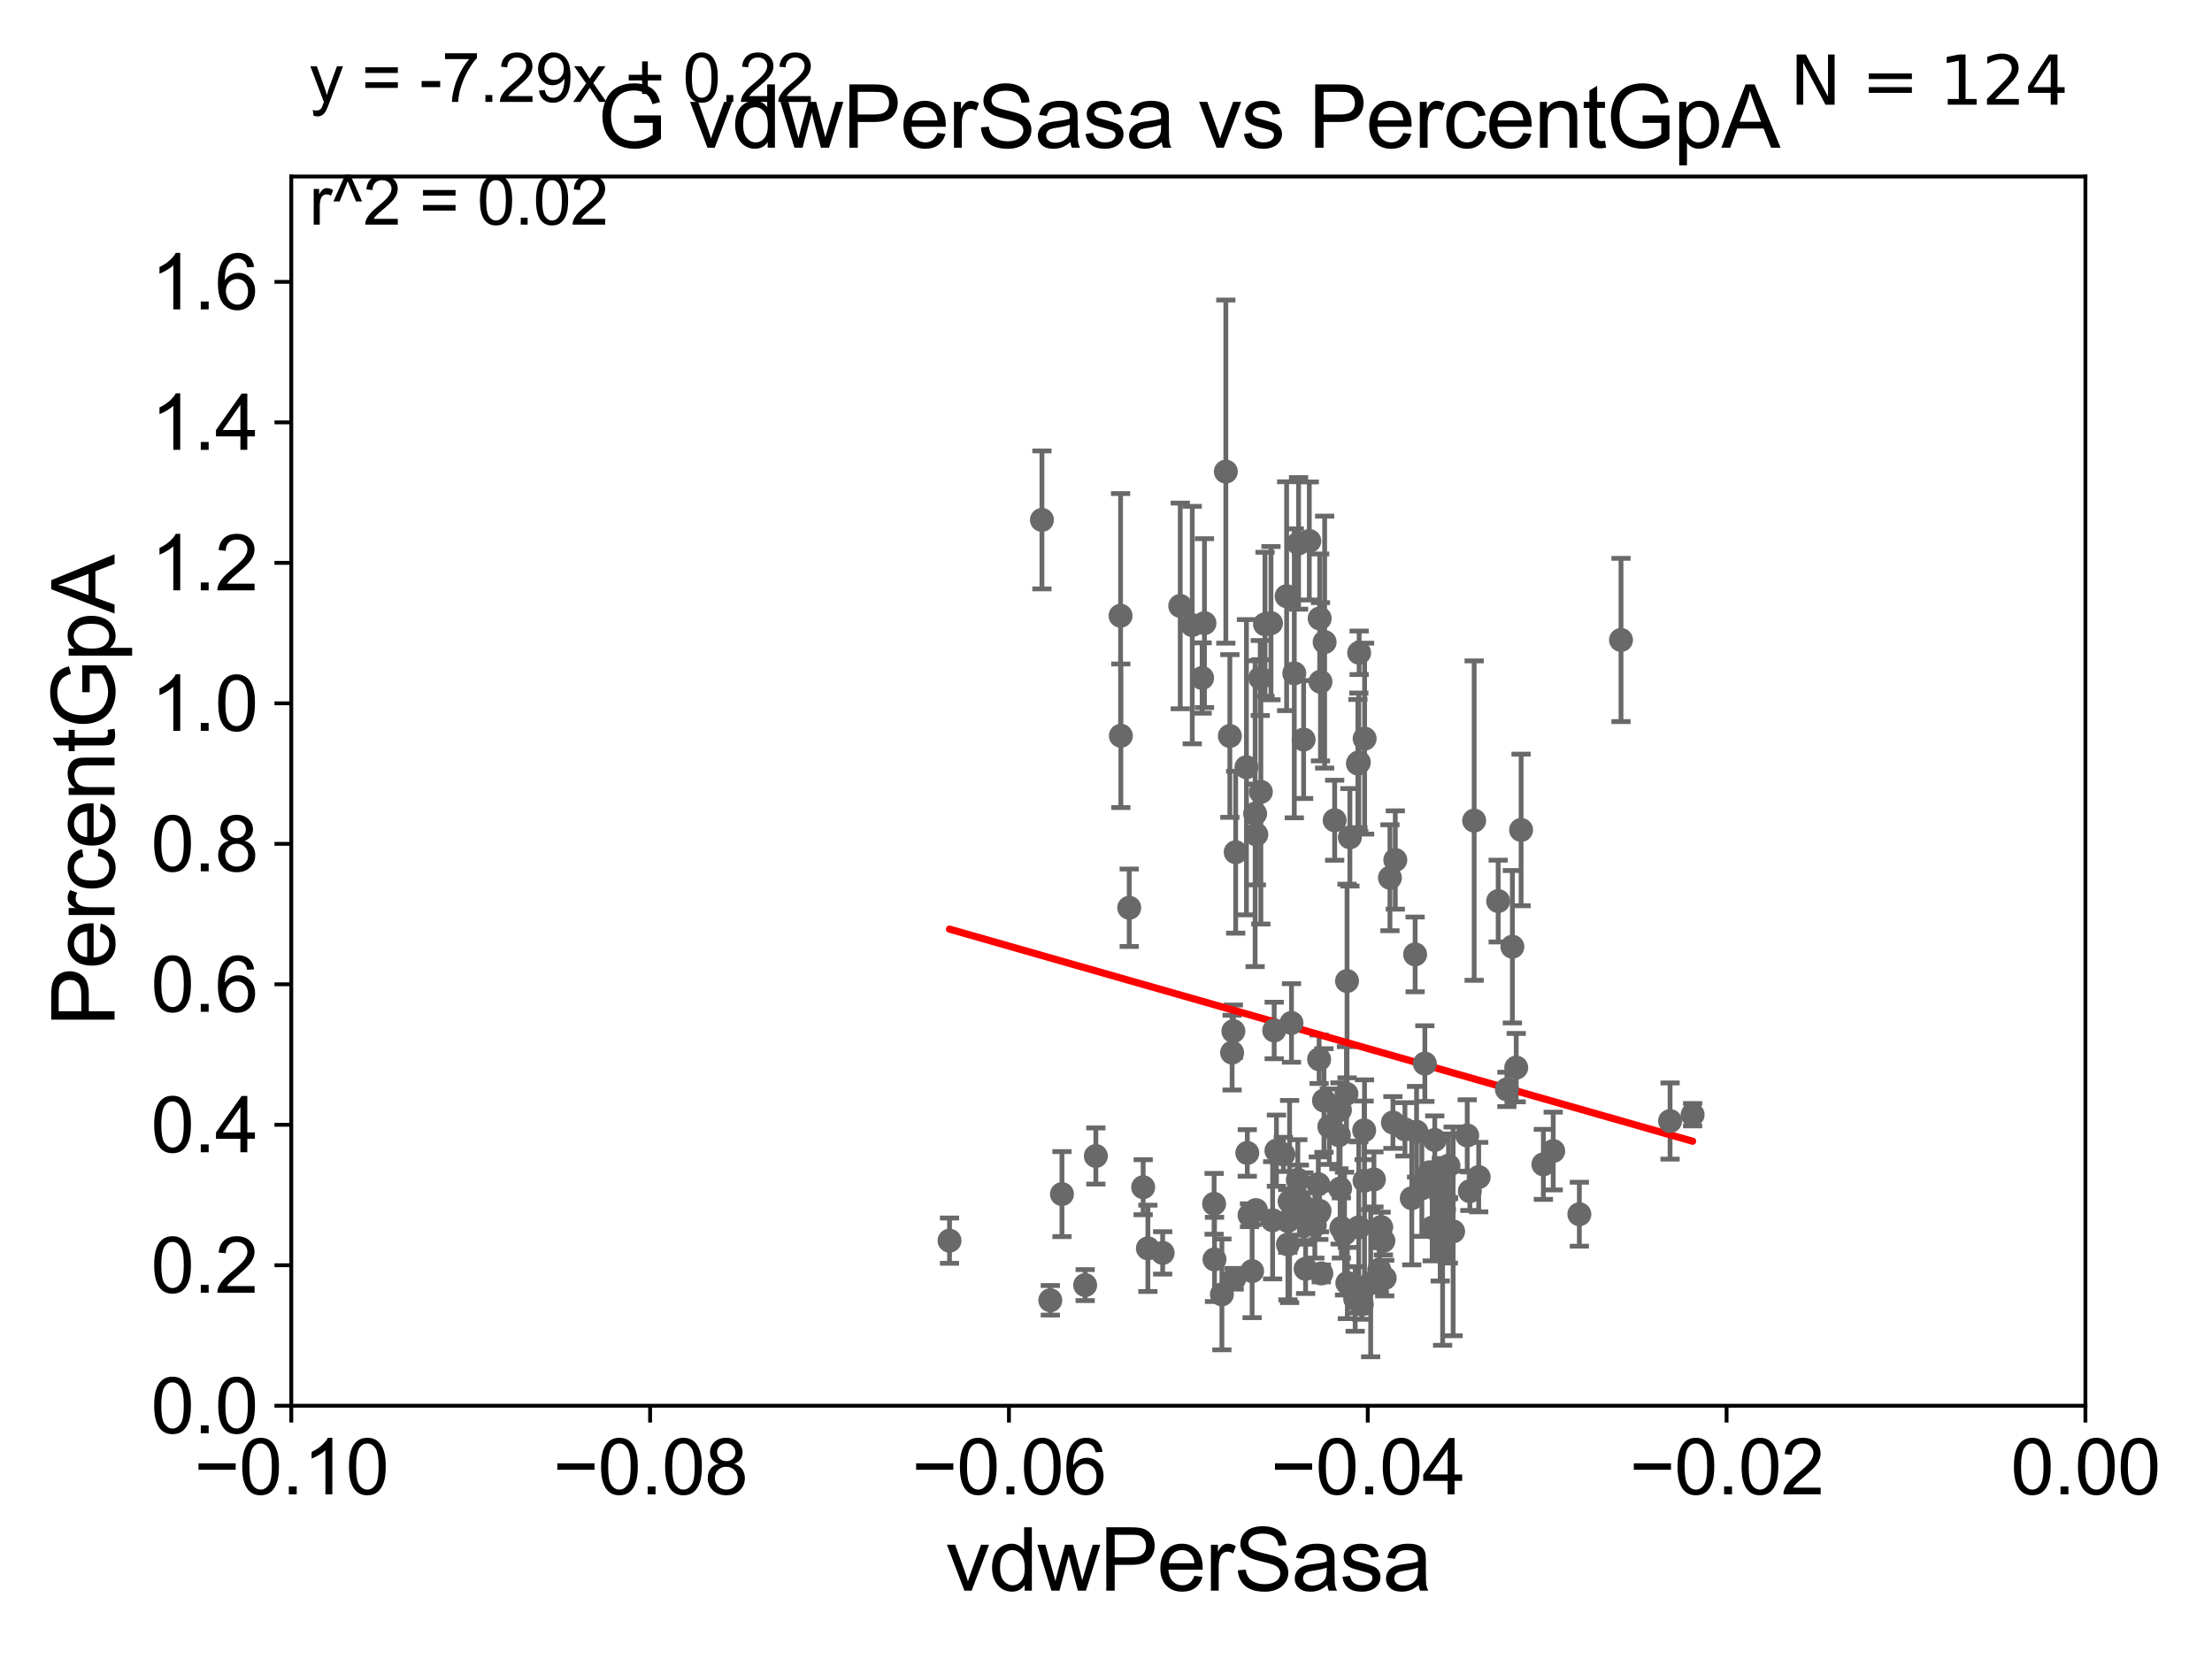 <?xml version="1.0" encoding="utf-8" standalone="no"?>
<!DOCTYPE svg PUBLIC "-//W3C//DTD SVG 1.1//EN"
  "http://www.w3.org/Graphics/SVG/1.1/DTD/svg11.dtd">
<svg xmlns:xlink="http://www.w3.org/1999/xlink" width="460.8pt" height="345.6pt" viewBox="0 0 460.8 345.6" xmlns="http://www.w3.org/2000/svg" version="1.1">
 <defs>
  <style type="text/css">*{stroke-linejoin: round; stroke-linecap: butt}</style>
 </defs>
 <g id="figure_1">
  <g id="patch_1">
   <path d="M 0 345.6 
L 460.8 345.6 
L 460.8 0 
L 0 0 
z
" style="fill: #ffffff"/>
  </g>
  <g id="axes_1">
   <g id="patch_2">
    <path d="M 60.68 292.84 
L 434.43 292.84 
L 434.43 36.775 
L 60.68 36.775 
z
" style="fill: #ffffff"/>
   </g>
   <g id="PathCollection_1">
    <defs>
     <path id="m3f776af385" d="M 0 1.118 
C 0.297 1.118 0.581 1 0.791 0.791 
C 1 0.581 1.118 0.297 1.118 0 
C 1.118 -0.297 1 -0.581 0.791 -0.791 
C 0.581 -1 0.297 -1.118 0 -1.118 
C -0.297 -1.118 -0.581 -1 -0.791 -0.791 
C -1 -0.581 -1.118 -0.297 -1.118 0 
C -1.118 0.297 -1 0.581 -0.791 0.791 
C -0.581 1 -0.297 1.118 0 1.118 
z
" style="stroke: #696969"/>
    </defs>
    <g clip-path="url(#p0e84608f8c)">
     <use xlink:href="#m3f776af385" x="262.533" y="141.24" style="fill: #696969; stroke: #696969"/>
     <use xlink:href="#m3f776af385" x="257.109" y="266.393" style="fill: #696969; stroke: #696969"/>
     <use xlink:href="#m3f776af385" x="226.061" y="267.707" style="fill: #696969; stroke: #696969"/>
     <use xlink:href="#m3f776af385" x="280.495" y="227.866" style="fill: #696969; stroke: #696969"/>
     <use xlink:href="#m3f776af385" x="300.522" y="260.834" style="fill: #696969; stroke: #696969"/>
     <use xlink:href="#m3f776af385" x="228.287" y="240.815" style="fill: #696969; stroke: #696969"/>
     <use xlink:href="#m3f776af385" x="270.68" y="250.009" style="fill: #696969; stroke: #696969"/>
     <use xlink:href="#m3f776af385" x="261.466" y="169.507" style="fill: #696969; stroke: #696969"/>
     <use xlink:href="#m3f776af385" x="276.919" y="234.708" style="fill: #696969; stroke: #696969"/>
     <use xlink:href="#m3f776af385" x="252.921" y="250.776" style="fill: #696969; stroke: #696969"/>
     <use xlink:href="#m3f776af385" x="259.834" y="240.183" style="fill: #696969; stroke: #696969"/>
     <use xlink:href="#m3f776af385" x="302.714" y="256.522" style="fill: #696969; stroke: #696969"/>
     <use xlink:href="#m3f776af385" x="286.213" y="245.696" style="fill: #696969; stroke: #696969"/>
     <use xlink:href="#m3f776af385" x="253.005" y="262.358" style="fill: #696969; stroke: #696969"/>
     <use xlink:href="#m3f776af385" x="284.181" y="235.471" style="fill: #696969; stroke: #696969"/>
     <use xlink:href="#m3f776af385" x="274.731" y="252.65" style="fill: #696969; stroke: #696969"/>
     <use xlink:href="#m3f776af385" x="307.096" y="170.946" style="fill: #696969; stroke: #696969"/>
     <use xlink:href="#m3f776af385" x="313.915" y="226.938" style="fill: #696969; stroke: #696969"/>
     <use xlink:href="#m3f776af385" x="282.309" y="270.59" style="fill: #696969; stroke: #696969"/>
     <use xlink:href="#m3f776af385" x="296.823" y="221.564" style="fill: #696969; stroke: #696969"/>
     <use xlink:href="#m3f776af385" x="308.039" y="245.21" style="fill: #696969; stroke: #696969"/>
     <use xlink:href="#m3f776af385" x="283.681" y="271.722" style="fill: #696969; stroke: #696969"/>
     <use xlink:href="#m3f776af385" x="301.708" y="256.432" style="fill: #696969; stroke: #696969"/>
     <use xlink:href="#m3f776af385" x="289.55" y="182.855" style="fill: #696969; stroke: #696969"/>
     <use xlink:href="#m3f776af385" x="275.26" y="265.277" style="fill: #696969; stroke: #696969"/>
     <use xlink:href="#m3f776af385" x="300.822" y="251.983" style="fill: #696969; stroke: #696969"/>
     <use xlink:href="#m3f776af385" x="270.357" y="245.754" style="fill: #696969; stroke: #696969"/>
     <use xlink:href="#m3f776af385" x="221.226" y="248.751" style="fill: #696969; stroke: #696969"/>
     <use xlink:href="#m3f776af385" x="282.877" y="159.059" style="fill: #696969; stroke: #696969"/>
     <use xlink:href="#m3f776af385" x="261.639" y="252.081" style="fill: #696969; stroke: #696969"/>
     <use xlink:href="#m3f776af385" x="280.091" y="256.984" style="fill: #696969; stroke: #696969"/>
     <use xlink:href="#m3f776af385" x="268.27" y="254.355" style="fill: #696969; stroke: #696969"/>
     <use xlink:href="#m3f776af385" x="287.71" y="255.615" style="fill: #696969; stroke: #696969"/>
     <use xlink:href="#m3f776af385" x="290.17" y="233.836" style="fill: #696969; stroke: #696969"/>
     <use xlink:href="#m3f776af385" x="274.89" y="252.243" style="fill: #696969; stroke: #696969"/>
     <use xlink:href="#m3f776af385" x="288.458" y="266.248" style="fill: #696969; stroke: #696969"/>
     <use xlink:href="#m3f776af385" x="280.613" y="204.363" style="fill: #696969; stroke: #696969"/>
     <use xlink:href="#m3f776af385" x="271.618" y="251.376" style="fill: #696969; stroke: #696969"/>
     <use xlink:href="#m3f776af385" x="294.098" y="249.613" style="fill: #696969; stroke: #696969"/>
     <use xlink:href="#m3f776af385" x="279.175" y="247.602" style="fill: #696969; stroke: #696969"/>
     <use xlink:href="#m3f776af385" x="271.979" y="264.321" style="fill: #696969; stroke: #696969"/>
     <use xlink:href="#m3f776af385" x="242.205" y="261.002" style="fill: #696969; stroke: #696969"/>
     <use xlink:href="#m3f776af385" x="268.029" y="124.199" style="fill: #696969; stroke: #696969"/>
     <use xlink:href="#m3f776af385" x="297.85" y="244.202" style="fill: #696969; stroke: #696969"/>
     <use xlink:href="#m3f776af385" x="256.672" y="219.277" style="fill: #696969; stroke: #696969"/>
     <use xlink:href="#m3f776af385" x="315.859" y="222.406" style="fill: #696969; stroke: #696969"/>
     <use xlink:href="#m3f776af385" x="316.872" y="172.893" style="fill: #696969; stroke: #696969"/>
     <use xlink:href="#m3f776af385" x="287.334" y="264.513" style="fill: #696969; stroke: #696969"/>
     <use xlink:href="#m3f776af385" x="337.684" y="133.316" style="fill: #696969; stroke: #696969"/>
     <use xlink:href="#m3f776af385" x="280.675" y="267.277" style="fill: #696969; stroke: #696969"/>
     <use xlink:href="#m3f776af385" x="268.299" y="259.249" style="fill: #696969; stroke: #696969"/>
     <use xlink:href="#m3f776af385" x="298.355" y="255.743" style="fill: #696969; stroke: #696969"/>
     <use xlink:href="#m3f776af385" x="295.094" y="235.762" style="fill: #696969; stroke: #696969"/>
     <use xlink:href="#m3f776af385" x="254.542" y="269.648" style="fill: #696969; stroke: #696969"/>
     <use xlink:href="#m3f776af385" x="300.019" y="256.723" style="fill: #696969; stroke: #696969"/>
     <use xlink:href="#m3f776af385" x="298.888" y="237.474" style="fill: #696969; stroke: #696969"/>
     <use xlink:href="#m3f776af385" x="274.629" y="246.685" style="fill: #696969; stroke: #696969"/>
     <use xlink:href="#m3f776af385" x="296.196" y="247.556" style="fill: #696969; stroke: #696969"/>
     <use xlink:href="#m3f776af385" x="299.791" y="246.885" style="fill: #696969; stroke: #696969"/>
     <use xlink:href="#m3f776af385" x="347.905" y="233.53" style="fill: #696969; stroke: #696969"/>
     <use xlink:href="#m3f776af385" x="323.56" y="239.781" style="fill: #696969; stroke: #696969"/>
     <use xlink:href="#m3f776af385" x="352.604" y="232.212" style="fill: #696969; stroke: #696969"/>
     <use xlink:href="#m3f776af385" x="290.668" y="179.153" style="fill: #696969; stroke: #696969"/>
     <use xlink:href="#m3f776af385" x="312.1" y="187.708" style="fill: #696969; stroke: #696969"/>
     <use xlink:href="#m3f776af385" x="265.11" y="254.207" style="fill: #696969; stroke: #696969"/>
     <use xlink:href="#m3f776af385" x="292.674" y="235.267" style="fill: #696969; stroke: #696969"/>
     <use xlink:href="#m3f776af385" x="283.054" y="255.685" style="fill: #696969; stroke: #696969"/>
     <use xlink:href="#m3f776af385" x="329.01" y="252.945" style="fill: #696969; stroke: #696969"/>
     <use xlink:href="#m3f776af385" x="281.209" y="174.428" style="fill: #696969; stroke: #696969"/>
     <use xlink:href="#m3f776af385" x="268.644" y="250.292" style="fill: #696969; stroke: #696969"/>
     <use xlink:href="#m3f776af385" x="260.839" y="264.792" style="fill: #696969; stroke: #696969"/>
     <use xlink:href="#m3f776af385" x="315.054" y="197.218" style="fill: #696969; stroke: #696969"/>
     <use xlink:href="#m3f776af385" x="305.65" y="236.538" style="fill: #696969; stroke: #696969"/>
     <use xlink:href="#m3f776af385" x="279.437" y="255.803" style="fill: #696969; stroke: #696969"/>
     <use xlink:href="#m3f776af385" x="294.795" y="198.817" style="fill: #696969; stroke: #696969"/>
     <use xlink:href="#m3f776af385" x="321.513" y="242.558" style="fill: #696969; stroke: #696969"/>
     <use xlink:href="#m3f776af385" x="278.91" y="236.496" style="fill: #696969; stroke: #696969"/>
     <use xlink:href="#m3f776af385" x="284.276" y="153.873" style="fill: #696969; stroke: #696969"/>
     <use xlink:href="#m3f776af385" x="285.539" y="267.317" style="fill: #696969; stroke: #696969"/>
     <use xlink:href="#m3f776af385" x="273.904" y="255.283" style="fill: #696969; stroke: #696969"/>
     <use xlink:href="#m3f776af385" x="239.126" y="260.054" style="fill: #696969; stroke: #696969"/>
     <use xlink:href="#m3f776af385" x="275.807" y="229.259" style="fill: #696969; stroke: #696969"/>
     <use xlink:href="#m3f776af385" x="301.746" y="242.849" style="fill: #696969; stroke: #696969"/>
     <use xlink:href="#m3f776af385" x="274.798" y="220.668" style="fill: #696969; stroke: #696969"/>
     <use xlink:href="#m3f776af385" x="260.3" y="253.157" style="fill: #696969; stroke: #696969"/>
     <use xlink:href="#m3f776af385" x="306.197" y="248.15" style="fill: #696969; stroke: #696969"/>
     <use xlink:href="#m3f776af385" x="279.136" y="231.234" style="fill: #696969; stroke: #696969"/>
     <use xlink:href="#m3f776af385" x="300.259" y="249.421" style="fill: #696969; stroke: #696969"/>
     <use xlink:href="#m3f776af385" x="288.184" y="258.487" style="fill: #696969; stroke: #696969"/>
     <use xlink:href="#m3f776af385" x="218.799" y="270.872" style="fill: #696969; stroke: #696969"/>
     <use xlink:href="#m3f776af385" x="262.658" y="164.96" style="fill: #696969; stroke: #696969"/>
     <use xlink:href="#m3f776af385" x="250.913" y="129.809" style="fill: #696969; stroke: #696969"/>
     <use xlink:href="#m3f776af385" x="256.934" y="214.811" style="fill: #696969; stroke: #696969"/>
     <use xlink:href="#m3f776af385" x="275.077" y="142.026" style="fill: #696969; stroke: #696969"/>
     <use xlink:href="#m3f776af385" x="264.768" y="129.815" style="fill: #696969; stroke: #696969"/>
     <use xlink:href="#m3f776af385" x="255.366" y="98.244" style="fill: #696969; stroke: #696969"/>
     <use xlink:href="#m3f776af385" x="283.136" y="135.984" style="fill: #696969; stroke: #696969"/>
     <use xlink:href="#m3f776af385" x="278.035" y="170.873" style="fill: #696969; stroke: #696969"/>
     <use xlink:href="#m3f776af385" x="259.658" y="159.824" style="fill: #696969; stroke: #696969"/>
     <use xlink:href="#m3f776af385" x="265.438" y="214.664" style="fill: #696969; stroke: #696969"/>
     <use xlink:href="#m3f776af385" x="235.239" y="189.101" style="fill: #696969; stroke: #696969"/>
     <use xlink:href="#m3f776af385" x="269.039" y="213.098" style="fill: #696969; stroke: #696969"/>
     <use xlink:href="#m3f776af385" x="261.716" y="173.84" style="fill: #696969; stroke: #696969"/>
     <use xlink:href="#m3f776af385" x="233.496" y="153.276" style="fill: #696969; stroke: #696969"/>
     <use xlink:href="#m3f776af385" x="265.903" y="239.704" style="fill: #696969; stroke: #696969"/>
     <use xlink:href="#m3f776af385" x="272.752" y="112.694" style="fill: #696969; stroke: #696969"/>
     <use xlink:href="#m3f776af385" x="256.2" y="153.321" style="fill: #696969; stroke: #696969"/>
     <use xlink:href="#m3f776af385" x="269.625" y="140.27" style="fill: #696969; stroke: #696969"/>
     <use xlink:href="#m3f776af385" x="257.416" y="177.53" style="fill: #696969; stroke: #696969"/>
     <use xlink:href="#m3f776af385" x="275.948" y="133.761" style="fill: #696969; stroke: #696969"/>
     <use xlink:href="#m3f776af385" x="283.066" y="158.81" style="fill: #696969; stroke: #696969"/>
     <use xlink:href="#m3f776af385" x="238.143" y="247.319" style="fill: #696969; stroke: #696969"/>
     <use xlink:href="#m3f776af385" x="217.054" y="108.307" style="fill: #696969; stroke: #696969"/>
     <use xlink:href="#m3f776af385" x="245.865" y="126.225" style="fill: #696969; stroke: #696969"/>
     <use xlink:href="#m3f776af385" x="274.915" y="128.83" style="fill: #696969; stroke: #696969"/>
     <use xlink:href="#m3f776af385" x="284.256" y="245.953" style="fill: #696969; stroke: #696969"/>
     <use xlink:href="#m3f776af385" x="267.354" y="240.484" style="fill: #696969; stroke: #696969"/>
     <use xlink:href="#m3f776af385" x="250.425" y="141.241" style="fill: #696969; stroke: #696969"/>
     <use xlink:href="#m3f776af385" x="248.367" y="130.211" style="fill: #696969; stroke: #696969"/>
     <use xlink:href="#m3f776af385" x="197.802" y="258.452" style="fill: #696969; stroke: #696969"/>
     <use xlink:href="#m3f776af385" x="271.57" y="154.059" style="fill: #696969; stroke: #696969"/>
     <use xlink:href="#m3f776af385" x="233.437" y="128.271" style="fill: #696969; stroke: #696969"/>
     <use xlink:href="#m3f776af385" x="270.515" y="113.195" style="fill: #696969; stroke: #696969"/>
     <use xlink:href="#m3f776af385" x="263.524" y="130.045" style="fill: #696969; stroke: #696969"/>
    </g>
   </g>
   <g id="matplotlib.axis_1">
    <g id="xtick_1">
     <g id="line2d_1">
      <defs>
       <path id="mf78ea855a5" d="M 0 0 
L 0 3.5 
" style="stroke: #000000; stroke-width: 0.8"/>
      </defs>
      <g>
       <use xlink:href="#mf78ea855a5" x="60.68" y="292.84" style="stroke: #000000; stroke-width: 0.8"/>
      </g>
     </g>
     <g id="text_1">
      <!-- −0.10 -->
      <g transform="translate(40.439 311.293)scale(0.16 -0.16)">
       <defs>
        <path id="ArialMT-2212" d="M 3381 1997 
L 356 1997 
L 356 2522 
L 3381 2522 
L 3381 1997 
z
" transform="scale(0.016)"/>
        <path id="ArialMT-30" d="M 266 2259 
Q 266 3072 433 3567 
Q 600 4063 929 4331 
Q 1259 4600 1759 4600 
Q 2128 4600 2406 4451 
Q 2684 4303 2865 4023 
Q 3047 3744 3150 3342 
Q 3253 2941 3253 2259 
Q 3253 1453 3087 958 
Q 2922 463 2592 192 
Q 2263 -78 1759 -78 
Q 1097 -78 719 397 
Q 266 969 266 2259 
z
M 844 2259 
Q 844 1131 1108 757 
Q 1372 384 1759 384 
Q 2147 384 2411 759 
Q 2675 1134 2675 2259 
Q 2675 3391 2411 3762 
Q 2147 4134 1753 4134 
Q 1366 4134 1134 3806 
Q 844 3388 844 2259 
z
" transform="scale(0.016)"/>
        <path id="ArialMT-2e" d="M 581 0 
L 581 641 
L 1222 641 
L 1222 0 
L 581 0 
z
" transform="scale(0.016)"/>
        <path id="ArialMT-31" d="M 2384 0 
L 1822 0 
L 1822 3584 
Q 1619 3391 1289 3197 
Q 959 3003 697 2906 
L 697 3450 
Q 1169 3672 1522 3987 
Q 1875 4303 2022 4600 
L 2384 4600 
L 2384 0 
z
" transform="scale(0.016)"/>
       </defs>
       <use xlink:href="#ArialMT-2212"/>
       <use xlink:href="#ArialMT-30" x="58.398"/>
       <use xlink:href="#ArialMT-2e" x="114.014"/>
       <use xlink:href="#ArialMT-31" x="141.797"/>
       <use xlink:href="#ArialMT-30" x="197.412"/>
      </g>
     </g>
    </g>
    <g id="xtick_2">
     <g id="line2d_2">
      <g>
       <use xlink:href="#mf78ea855a5" x="135.43" y="292.84" style="stroke: #000000; stroke-width: 0.8"/>
      </g>
     </g>
     <g id="text_2">
      <!-- −0.08 -->
      <g transform="translate(115.189 311.293)scale(0.16 -0.16)">
       <defs>
        <path id="ArialMT-38" d="M 1131 2484 
Q 781 2613 612 2850 
Q 444 3088 444 3419 
Q 444 3919 803 4259 
Q 1163 4600 1759 4600 
Q 2359 4600 2725 4251 
Q 3091 3903 3091 3403 
Q 3091 3084 2923 2848 
Q 2756 2613 2416 2484 
Q 2838 2347 3058 2040 
Q 3278 1734 3278 1309 
Q 3278 722 2862 322 
Q 2447 -78 1769 -78 
Q 1091 -78 675 323 
Q 259 725 259 1325 
Q 259 1772 486 2073 
Q 713 2375 1131 2484 
z
M 1019 3438 
Q 1019 3113 1228 2906 
Q 1438 2700 1772 2700 
Q 2097 2700 2305 2904 
Q 2513 3109 2513 3406 
Q 2513 3716 2298 3927 
Q 2084 4138 1766 4138 
Q 1444 4138 1231 3931 
Q 1019 3725 1019 3438 
z
M 838 1322 
Q 838 1081 952 856 
Q 1066 631 1291 507 
Q 1516 384 1775 384 
Q 2178 384 2440 643 
Q 2703 903 2703 1303 
Q 2703 1709 2433 1975 
Q 2163 2241 1756 2241 
Q 1359 2241 1098 1978 
Q 838 1716 838 1322 
z
" transform="scale(0.016)"/>
       </defs>
       <use xlink:href="#ArialMT-2212"/>
       <use xlink:href="#ArialMT-30" x="58.398"/>
       <use xlink:href="#ArialMT-2e" x="114.014"/>
       <use xlink:href="#ArialMT-30" x="141.797"/>
       <use xlink:href="#ArialMT-38" x="197.412"/>
      </g>
     </g>
    </g>
    <g id="xtick_3">
     <g id="line2d_3">
      <g>
       <use xlink:href="#mf78ea855a5" x="210.18" y="292.84" style="stroke: #000000; stroke-width: 0.8"/>
      </g>
     </g>
     <g id="text_3">
      <!-- −0.06 -->
      <g transform="translate(189.939 311.293)scale(0.16 -0.16)">
       <defs>
        <path id="ArialMT-36" d="M 3184 3459 
L 2625 3416 
Q 2550 3747 2413 3897 
Q 2184 4138 1850 4138 
Q 1581 4138 1378 3988 
Q 1113 3794 959 3422 
Q 806 3050 800 2363 
Q 1003 2672 1297 2822 
Q 1591 2972 1913 2972 
Q 2475 2972 2870 2558 
Q 3266 2144 3266 1488 
Q 3266 1056 3080 686 
Q 2894 316 2569 119 
Q 2244 -78 1831 -78 
Q 1128 -78 684 439 
Q 241 956 241 2144 
Q 241 3472 731 4075 
Q 1159 4600 1884 4600 
Q 2425 4600 2770 4297 
Q 3116 3994 3184 3459 
z
M 888 1484 
Q 888 1194 1011 928 
Q 1134 663 1356 523 
Q 1578 384 1822 384 
Q 2178 384 2434 671 
Q 2691 959 2691 1453 
Q 2691 1928 2437 2201 
Q 2184 2475 1800 2475 
Q 1419 2475 1153 2201 
Q 888 1928 888 1484 
z
" transform="scale(0.016)"/>
       </defs>
       <use xlink:href="#ArialMT-2212"/>
       <use xlink:href="#ArialMT-30" x="58.398"/>
       <use xlink:href="#ArialMT-2e" x="114.014"/>
       <use xlink:href="#ArialMT-30" x="141.797"/>
       <use xlink:href="#ArialMT-36" x="197.412"/>
      </g>
     </g>
    </g>
    <g id="xtick_4">
     <g id="line2d_4">
      <g>
       <use xlink:href="#mf78ea855a5" x="284.93" y="292.84" style="stroke: #000000; stroke-width: 0.8"/>
      </g>
     </g>
     <g id="text_4">
      <!-- −0.04 -->
      <g transform="translate(264.689 311.293)scale(0.16 -0.16)">
       <defs>
        <path id="ArialMT-34" d="M 2069 0 
L 2069 1097 
L 81 1097 
L 81 1613 
L 2172 4581 
L 2631 4581 
L 2631 1613 
L 3250 1613 
L 3250 1097 
L 2631 1097 
L 2631 0 
L 2069 0 
z
M 2069 1613 
L 2069 3678 
L 634 1613 
L 2069 1613 
z
" transform="scale(0.016)"/>
       </defs>
       <use xlink:href="#ArialMT-2212"/>
       <use xlink:href="#ArialMT-30" x="58.398"/>
       <use xlink:href="#ArialMT-2e" x="114.014"/>
       <use xlink:href="#ArialMT-30" x="141.797"/>
       <use xlink:href="#ArialMT-34" x="197.412"/>
      </g>
     </g>
    </g>
    <g id="xtick_5">
     <g id="line2d_5">
      <g>
       <use xlink:href="#mf78ea855a5" x="359.68" y="292.84" style="stroke: #000000; stroke-width: 0.8"/>
      </g>
     </g>
     <g id="text_5">
      <!-- −0.02 -->
      <g transform="translate(339.439 311.293)scale(0.16 -0.16)">
       <defs>
        <path id="ArialMT-32" d="M 3222 541 
L 3222 0 
L 194 0 
Q 188 203 259 391 
Q 375 700 629 1000 
Q 884 1300 1366 1694 
Q 2113 2306 2375 2664 
Q 2638 3022 2638 3341 
Q 2638 3675 2398 3904 
Q 2159 4134 1775 4134 
Q 1369 4134 1125 3890 
Q 881 3647 878 3216 
L 300 3275 
Q 359 3922 746 4261 
Q 1134 4600 1788 4600 
Q 2447 4600 2831 4234 
Q 3216 3869 3216 3328 
Q 3216 3053 3103 2787 
Q 2991 2522 2730 2228 
Q 2469 1934 1863 1422 
Q 1356 997 1212 845 
Q 1069 694 975 541 
L 3222 541 
z
" transform="scale(0.016)"/>
       </defs>
       <use xlink:href="#ArialMT-2212"/>
       <use xlink:href="#ArialMT-30" x="58.398"/>
       <use xlink:href="#ArialMT-2e" x="114.014"/>
       <use xlink:href="#ArialMT-30" x="141.797"/>
       <use xlink:href="#ArialMT-32" x="197.412"/>
      </g>
     </g>
    </g>
    <g id="xtick_6">
     <g id="line2d_6">
      <g>
       <use xlink:href="#mf78ea855a5" x="434.43" y="292.84" style="stroke: #000000; stroke-width: 0.8"/>
      </g>
     </g>
     <g id="text_6">
      <!-- 0.00 -->
      <g transform="translate(418.861 311.293)scale(0.16 -0.16)">
       <use xlink:href="#ArialMT-30"/>
       <use xlink:href="#ArialMT-2e" x="55.615"/>
       <use xlink:href="#ArialMT-30" x="83.398"/>
       <use xlink:href="#ArialMT-30" x="139.014"/>
      </g>
     </g>
    </g>
    <g id="text_7">
     <!-- vdwPerSasa -->
     <g transform="translate(197.033 331.357)scale(0.18 -0.18)">
      <defs>
       <path id="ArialMT-76" d="M 1344 0 
L 81 3319 
L 675 3319 
L 1388 1331 
Q 1503 1009 1600 663 
Q 1675 925 1809 1294 
L 2547 3319 
L 3125 3319 
L 1869 0 
L 1344 0 
z
" transform="scale(0.016)"/>
       <path id="ArialMT-64" d="M 2575 0 
L 2575 419 
Q 2259 -75 1647 -75 
Q 1250 -75 917 144 
Q 584 363 401 755 
Q 219 1147 219 1656 
Q 219 2153 384 2558 
Q 550 2963 881 3178 
Q 1213 3394 1622 3394 
Q 1922 3394 2156 3267 
Q 2391 3141 2538 2938 
L 2538 4581 
L 3097 4581 
L 3097 0 
L 2575 0 
z
M 797 1656 
Q 797 1019 1065 703 
Q 1334 388 1700 388 
Q 2069 388 2326 689 
Q 2584 991 2584 1609 
Q 2584 2291 2321 2609 
Q 2059 2928 1675 2928 
Q 1300 2928 1048 2622 
Q 797 2316 797 1656 
z
" transform="scale(0.016)"/>
       <path id="ArialMT-77" d="M 1034 0 
L 19 3319 
L 600 3319 
L 1128 1403 
L 1325 691 
Q 1338 744 1497 1375 
L 2025 3319 
L 2603 3319 
L 3100 1394 
L 3266 759 
L 3456 1400 
L 4025 3319 
L 4572 3319 
L 3534 0 
L 2950 0 
L 2422 1988 
L 2294 2553 
L 1622 0 
L 1034 0 
z
" transform="scale(0.016)"/>
       <path id="ArialMT-50" d="M 494 0 
L 494 4581 
L 2222 4581 
Q 2678 4581 2919 4538 
Q 3256 4481 3484 4323 
Q 3713 4166 3852 3881 
Q 3991 3597 3991 3256 
Q 3991 2672 3619 2267 
Q 3247 1863 2275 1863 
L 1100 1863 
L 1100 0 
L 494 0 
z
M 1100 2403 
L 2284 2403 
Q 2872 2403 3119 2622 
Q 3366 2841 3366 3238 
Q 3366 3525 3220 3729 
Q 3075 3934 2838 4000 
Q 2684 4041 2272 4041 
L 1100 4041 
L 1100 2403 
z
" transform="scale(0.016)"/>
       <path id="ArialMT-65" d="M 2694 1069 
L 3275 997 
Q 3138 488 2766 206 
Q 2394 -75 1816 -75 
Q 1088 -75 661 373 
Q 234 822 234 1631 
Q 234 2469 665 2931 
Q 1097 3394 1784 3394 
Q 2450 3394 2872 2941 
Q 3294 2488 3294 1666 
Q 3294 1616 3291 1516 
L 816 1516 
Q 847 969 1125 678 
Q 1403 388 1819 388 
Q 2128 388 2347 550 
Q 2566 713 2694 1069 
z
M 847 1978 
L 2700 1978 
Q 2663 2397 2488 2606 
Q 2219 2931 1791 2931 
Q 1403 2931 1139 2672 
Q 875 2413 847 1978 
z
" transform="scale(0.016)"/>
       <path id="ArialMT-72" d="M 416 0 
L 416 3319 
L 922 3319 
L 922 2816 
Q 1116 3169 1280 3281 
Q 1444 3394 1641 3394 
Q 1925 3394 2219 3213 
L 2025 2691 
Q 1819 2813 1613 2813 
Q 1428 2813 1281 2702 
Q 1134 2591 1072 2394 
Q 978 2094 978 1738 
L 978 0 
L 416 0 
z
" transform="scale(0.016)"/>
       <path id="ArialMT-53" d="M 288 1472 
L 859 1522 
Q 900 1178 1048 958 
Q 1197 738 1509 602 
Q 1822 466 2213 466 
Q 2559 466 2825 569 
Q 3091 672 3220 851 
Q 3350 1031 3350 1244 
Q 3350 1459 3225 1620 
Q 3100 1781 2813 1891 
Q 2628 1963 1997 2114 
Q 1366 2266 1113 2400 
Q 784 2572 623 2826 
Q 463 3081 463 3397 
Q 463 3744 659 4045 
Q 856 4347 1234 4503 
Q 1613 4659 2075 4659 
Q 2584 4659 2973 4495 
Q 3363 4331 3572 4012 
Q 3781 3694 3797 3291 
L 3216 3247 
Q 3169 3681 2898 3903 
Q 2628 4125 2100 4125 
Q 1550 4125 1298 3923 
Q 1047 3722 1047 3438 
Q 1047 3191 1225 3031 
Q 1400 2872 2139 2705 
Q 2878 2538 3153 2413 
Q 3553 2228 3743 1945 
Q 3934 1663 3934 1294 
Q 3934 928 3725 604 
Q 3516 281 3123 101 
Q 2731 -78 2241 -78 
Q 1619 -78 1198 103 
Q 778 284 539 648 
Q 300 1013 288 1472 
z
" transform="scale(0.016)"/>
       <path id="ArialMT-61" d="M 2588 409 
Q 2275 144 1986 34 
Q 1697 -75 1366 -75 
Q 819 -75 525 192 
Q 231 459 231 875 
Q 231 1119 342 1320 
Q 453 1522 633 1644 
Q 813 1766 1038 1828 
Q 1203 1872 1538 1913 
Q 2219 1994 2541 2106 
Q 2544 2222 2544 2253 
Q 2544 2597 2384 2738 
Q 2169 2928 1744 2928 
Q 1347 2928 1158 2789 
Q 969 2650 878 2297 
L 328 2372 
Q 403 2725 575 2942 
Q 747 3159 1072 3276 
Q 1397 3394 1825 3394 
Q 2250 3394 2515 3294 
Q 2781 3194 2906 3042 
Q 3031 2891 3081 2659 
Q 3109 2516 3109 2141 
L 3109 1391 
Q 3109 606 3145 398 
Q 3181 191 3288 0 
L 2700 0 
Q 2613 175 2588 409 
z
M 2541 1666 
Q 2234 1541 1622 1453 
Q 1275 1403 1131 1340 
Q 988 1278 909 1158 
Q 831 1038 831 891 
Q 831 666 1001 516 
Q 1172 366 1500 366 
Q 1825 366 2078 508 
Q 2331 650 2450 897 
Q 2541 1088 2541 1459 
L 2541 1666 
z
" transform="scale(0.016)"/>
       <path id="ArialMT-73" d="M 197 991 
L 753 1078 
Q 800 744 1014 566 
Q 1228 388 1613 388 
Q 2000 388 2187 545 
Q 2375 703 2375 916 
Q 2375 1106 2209 1216 
Q 2094 1291 1634 1406 
Q 1016 1563 777 1677 
Q 538 1791 414 1992 
Q 291 2194 291 2438 
Q 291 2659 392 2848 
Q 494 3038 669 3163 
Q 800 3259 1026 3326 
Q 1253 3394 1513 3394 
Q 1903 3394 2198 3281 
Q 2494 3169 2634 2976 
Q 2775 2784 2828 2463 
L 2278 2388 
Q 2241 2644 2061 2787 
Q 1881 2931 1553 2931 
Q 1166 2931 1000 2803 
Q 834 2675 834 2503 
Q 834 2394 903 2306 
Q 972 2216 1119 2156 
Q 1203 2125 1616 2013 
Q 2213 1853 2448 1751 
Q 2684 1650 2818 1456 
Q 2953 1263 2953 975 
Q 2953 694 2789 445 
Q 2625 197 2315 61 
Q 2006 -75 1616 -75 
Q 969 -75 630 194 
Q 291 463 197 991 
z
" transform="scale(0.016)"/>
      </defs>
      <use xlink:href="#ArialMT-76"/>
      <use xlink:href="#ArialMT-64" x="50"/>
      <use xlink:href="#ArialMT-77" x="105.615"/>
      <use xlink:href="#ArialMT-50" x="177.832"/>
      <use xlink:href="#ArialMT-65" x="244.531"/>
      <use xlink:href="#ArialMT-72" x="300.146"/>
      <use xlink:href="#ArialMT-53" x="333.447"/>
      <use xlink:href="#ArialMT-61" x="400.146"/>
      <use xlink:href="#ArialMT-73" x="455.762"/>
      <use xlink:href="#ArialMT-61" x="505.762"/>
     </g>
    </g>
   </g>
   <g id="matplotlib.axis_2">
    <g id="ytick_1">
     <g id="line2d_7">
      <defs>
       <path id="m07ac6f850a" d="M 0 0 
L -3.5 0 
" style="stroke: #000000; stroke-width: 0.8"/>
      </defs>
      <g>
       <use xlink:href="#m07ac6f850a" x="60.68" y="292.84" style="stroke: #000000; stroke-width: 0.8"/>
      </g>
     </g>
     <g id="text_8">
      <!-- 0.0 -->
      <g transform="translate(31.44 298.566)scale(0.16 -0.16)">
       <use xlink:href="#ArialMT-30"/>
       <use xlink:href="#ArialMT-2e" x="55.615"/>
       <use xlink:href="#ArialMT-30" x="83.398"/>
      </g>
     </g>
    </g>
    <g id="ytick_2">
     <g id="line2d_8">
      <g>
       <use xlink:href="#m07ac6f850a" x="60.68" y="263.575" style="stroke: #000000; stroke-width: 0.8"/>
      </g>
     </g>
     <g id="text_9">
      <!-- 0.2 -->
      <g transform="translate(31.44 269.302)scale(0.16 -0.16)">
       <use xlink:href="#ArialMT-30"/>
       <use xlink:href="#ArialMT-2e" x="55.615"/>
       <use xlink:href="#ArialMT-32" x="83.398"/>
      </g>
     </g>
    </g>
    <g id="ytick_3">
     <g id="line2d_9">
      <g>
       <use xlink:href="#m07ac6f850a" x="60.68" y="234.311" style="stroke: #000000; stroke-width: 0.8"/>
      </g>
     </g>
     <g id="text_10">
      <!-- 0.4 -->
      <g transform="translate(31.44 240.037)scale(0.16 -0.16)">
       <use xlink:href="#ArialMT-30"/>
       <use xlink:href="#ArialMT-2e" x="55.615"/>
       <use xlink:href="#ArialMT-34" x="83.398"/>
      </g>
     </g>
    </g>
    <g id="ytick_4">
     <g id="line2d_10">
      <g>
       <use xlink:href="#m07ac6f850a" x="60.68" y="205.046" style="stroke: #000000; stroke-width: 0.8"/>
      </g>
     </g>
     <g id="text_11">
      <!-- 0.6 -->
      <g transform="translate(31.44 210.772)scale(0.16 -0.16)">
       <use xlink:href="#ArialMT-30"/>
       <use xlink:href="#ArialMT-2e" x="55.615"/>
       <use xlink:href="#ArialMT-36" x="83.398"/>
      </g>
     </g>
    </g>
    <g id="ytick_5">
     <g id="line2d_11">
      <g>
       <use xlink:href="#m07ac6f850a" x="60.68" y="175.782" style="stroke: #000000; stroke-width: 0.8"/>
      </g>
     </g>
     <g id="text_12">
      <!-- 0.8 -->
      <g transform="translate(31.44 181.508)scale(0.16 -0.16)">
       <use xlink:href="#ArialMT-30"/>
       <use xlink:href="#ArialMT-2e" x="55.615"/>
       <use xlink:href="#ArialMT-38" x="83.398"/>
      </g>
     </g>
    </g>
    <g id="ytick_6">
     <g id="line2d_12">
      <g>
       <use xlink:href="#m07ac6f850a" x="60.68" y="146.517" style="stroke: #000000; stroke-width: 0.8"/>
      </g>
     </g>
     <g id="text_13">
      <!-- 1.0 -->
      <g transform="translate(31.44 152.243)scale(0.16 -0.16)">
       <use xlink:href="#ArialMT-31"/>
       <use xlink:href="#ArialMT-2e" x="55.615"/>
       <use xlink:href="#ArialMT-30" x="83.398"/>
      </g>
     </g>
    </g>
    <g id="ytick_7">
     <g id="line2d_13">
      <g>
       <use xlink:href="#m07ac6f850a" x="60.68" y="117.252" style="stroke: #000000; stroke-width: 0.8"/>
      </g>
     </g>
     <g id="text_14">
      <!-- 1.2 -->
      <g transform="translate(31.44 122.979)scale(0.16 -0.16)">
       <use xlink:href="#ArialMT-31"/>
       <use xlink:href="#ArialMT-2e" x="55.615"/>
       <use xlink:href="#ArialMT-32" x="83.398"/>
      </g>
     </g>
    </g>
    <g id="ytick_8">
     <g id="line2d_14">
      <g>
       <use xlink:href="#m07ac6f850a" x="60.68" y="87.988" style="stroke: #000000; stroke-width: 0.8"/>
      </g>
     </g>
     <g id="text_15">
      <!-- 1.4 -->
      <g transform="translate(31.44 93.714)scale(0.16 -0.16)">
       <use xlink:href="#ArialMT-31"/>
       <use xlink:href="#ArialMT-2e" x="55.615"/>
       <use xlink:href="#ArialMT-34" x="83.398"/>
      </g>
     </g>
    </g>
    <g id="ytick_9">
     <g id="line2d_15">
      <g>
       <use xlink:href="#m07ac6f850a" x="60.68" y="58.723" style="stroke: #000000; stroke-width: 0.8"/>
      </g>
     </g>
     <g id="text_16">
      <!-- 1.6 -->
      <g transform="translate(31.44 64.45)scale(0.16 -0.16)">
       <use xlink:href="#ArialMT-31"/>
       <use xlink:href="#ArialMT-2e" x="55.615"/>
       <use xlink:href="#ArialMT-36" x="83.398"/>
      </g>
     </g>
    </g>
    <g id="text_17">
     <!-- PercentGpA -->
     <g transform="translate(23.863 213.831)rotate(-90)scale(0.18 -0.18)">
      <defs>
       <path id="ArialMT-63" d="M 2588 1216 
L 3141 1144 
Q 3050 572 2676 248 
Q 2303 -75 1759 -75 
Q 1078 -75 664 370 
Q 250 816 250 1647 
Q 250 2184 428 2587 
Q 606 2991 970 3192 
Q 1334 3394 1763 3394 
Q 2303 3394 2647 3120 
Q 2991 2847 3088 2344 
L 2541 2259 
Q 2463 2594 2264 2762 
Q 2066 2931 1784 2931 
Q 1359 2931 1093 2626 
Q 828 2322 828 1663 
Q 828 994 1084 691 
Q 1341 388 1753 388 
Q 2084 388 2306 591 
Q 2528 794 2588 1216 
z
" transform="scale(0.016)"/>
       <path id="ArialMT-6e" d="M 422 0 
L 422 3319 
L 928 3319 
L 928 2847 
Q 1294 3394 1984 3394 
Q 2284 3394 2536 3286 
Q 2788 3178 2913 3003 
Q 3038 2828 3088 2588 
Q 3119 2431 3119 2041 
L 3119 0 
L 2556 0 
L 2556 2019 
Q 2556 2363 2490 2533 
Q 2425 2703 2258 2804 
Q 2091 2906 1866 2906 
Q 1506 2906 1245 2678 
Q 984 2450 984 1813 
L 984 0 
L 422 0 
z
" transform="scale(0.016)"/>
       <path id="ArialMT-74" d="M 1650 503 
L 1731 6 
Q 1494 -44 1306 -44 
Q 1000 -44 831 53 
Q 663 150 594 308 
Q 525 466 525 972 
L 525 2881 
L 113 2881 
L 113 3319 
L 525 3319 
L 525 4141 
L 1084 4478 
L 1084 3319 
L 1650 3319 
L 1650 2881 
L 1084 2881 
L 1084 941 
Q 1084 700 1114 631 
Q 1144 563 1211 522 
Q 1278 481 1403 481 
Q 1497 481 1650 503 
z
" transform="scale(0.016)"/>
       <path id="ArialMT-47" d="M 2638 1797 
L 2638 2334 
L 4578 2338 
L 4578 638 
Q 4131 281 3656 101 
Q 3181 -78 2681 -78 
Q 2006 -78 1454 211 
Q 903 500 622 1047 
Q 341 1594 341 2269 
Q 341 2938 620 3517 
Q 900 4097 1425 4378 
Q 1950 4659 2634 4659 
Q 3131 4659 3532 4498 
Q 3934 4338 4162 4050 
Q 4391 3763 4509 3300 
L 3963 3150 
Q 3859 3500 3706 3700 
Q 3553 3900 3268 4020 
Q 2984 4141 2638 4141 
Q 2222 4141 1919 4014 
Q 1616 3888 1430 3681 
Q 1244 3475 1141 3228 
Q 966 2803 966 2306 
Q 966 1694 1177 1281 
Q 1388 869 1791 669 
Q 2194 469 2647 469 
Q 3041 469 3416 620 
Q 3791 772 3984 944 
L 3984 1797 
L 2638 1797 
z
" transform="scale(0.016)"/>
       <path id="ArialMT-70" d="M 422 -1272 
L 422 3319 
L 934 3319 
L 934 2888 
Q 1116 3141 1344 3267 
Q 1572 3394 1897 3394 
Q 2322 3394 2647 3175 
Q 2972 2956 3137 2557 
Q 3303 2159 3303 1684 
Q 3303 1175 3120 767 
Q 2938 359 2589 142 
Q 2241 -75 1856 -75 
Q 1575 -75 1351 44 
Q 1128 163 984 344 
L 984 -1272 
L 422 -1272 
z
M 931 1641 
Q 931 1000 1190 694 
Q 1450 388 1819 388 
Q 2194 388 2461 705 
Q 2728 1022 2728 1688 
Q 2728 2322 2467 2637 
Q 2206 2953 1844 2953 
Q 1484 2953 1207 2617 
Q 931 2281 931 1641 
z
" transform="scale(0.016)"/>
       <path id="ArialMT-41" d="M -9 0 
L 1750 4581 
L 2403 4581 
L 4278 0 
L 3588 0 
L 3053 1388 
L 1138 1388 
L 634 0 
L -9 0 
z
M 1313 1881 
L 2866 1881 
L 2388 3150 
Q 2169 3728 2063 4100 
Q 1975 3659 1816 3225 
L 1313 1881 
z
" transform="scale(0.016)"/>
      </defs>
      <use xlink:href="#ArialMT-50"/>
      <use xlink:href="#ArialMT-65" x="66.699"/>
      <use xlink:href="#ArialMT-72" x="122.314"/>
      <use xlink:href="#ArialMT-63" x="155.615"/>
      <use xlink:href="#ArialMT-65" x="205.615"/>
      <use xlink:href="#ArialMT-6e" x="261.23"/>
      <use xlink:href="#ArialMT-74" x="316.846"/>
      <use xlink:href="#ArialMT-47" x="344.629"/>
      <use xlink:href="#ArialMT-70" x="422.412"/>
      <use xlink:href="#ArialMT-41" x="478.027"/>
     </g>
    </g>
   </g>
   <g id="LineCollection_1">
    <path d="M 262.533 149.056 
L 262.533 133.425 
" clip-path="url(#p0e84608f8c)" style="fill: none; stroke: #696969"/>
    <path d="M 257.109 268.544 
L 257.109 264.241 
" clip-path="url(#p0e84608f8c)" style="fill: none; stroke: #696969"/>
    <path d="M 226.061 270.937 
L 226.061 264.478 
" clip-path="url(#p0e84608f8c)" style="fill: none; stroke: #696969"/>
    <path d="M 280.495 237.702 
L 280.495 218.03 
" clip-path="url(#p0e84608f8c)" style="fill: none; stroke: #696969"/>
    <path d="M 300.522 280.25 
L 300.522 241.418 
" clip-path="url(#p0e84608f8c)" style="fill: none; stroke: #696969"/>
    <path d="M 228.287 246.66 
L 228.287 234.97 
" clip-path="url(#p0e84608f8c)" style="fill: none; stroke: #696969"/>
    <path d="M 270.68 257.312 
L 270.68 242.705 
" clip-path="url(#p0e84608f8c)" style="fill: none; stroke: #696969"/>
    <path d="M 261.466 201.362 
L 261.466 137.652 
" clip-path="url(#p0e84608f8c)" style="fill: none; stroke: #696969"/>
    <path d="M 276.919 242.565 
L 276.919 226.851 
" clip-path="url(#p0e84608f8c)" style="fill: none; stroke: #696969"/>
    <path d="M 252.921 257.105 
L 252.921 244.446 
" clip-path="url(#p0e84608f8c)" style="fill: none; stroke: #696969"/>
    <path d="M 259.834 245.034 
L 259.834 235.333 
" clip-path="url(#p0e84608f8c)" style="fill: none; stroke: #696969"/>
    <path d="M 302.714 278.265 
L 302.714 234.779 
" clip-path="url(#p0e84608f8c)" style="fill: none; stroke: #696969"/>
    <path d="M 286.213 251.429 
L 286.213 239.963 
" clip-path="url(#p0e84608f8c)" style="fill: none; stroke: #696969"/>
    <path d="M 253.005 271.128 
L 253.005 253.587 
" clip-path="url(#p0e84608f8c)" style="fill: none; stroke: #696969"/>
    <path d="M 284.181 241.571 
L 284.181 229.371 
" clip-path="url(#p0e84608f8c)" style="fill: none; stroke: #696969"/>
    <path d="M 274.731 258.203 
L 274.731 247.098 
" clip-path="url(#p0e84608f8c)" style="fill: none; stroke: #696969"/>
    <path d="M 307.096 204.216 
L 307.096 137.675 
" clip-path="url(#p0e84608f8c)" style="fill: none; stroke: #696969"/>
    <path d="M 313.915 230.513 
L 313.915 223.364 
" clip-path="url(#p0e84608f8c)" style="fill: none; stroke: #696969"/>
    <path d="M 282.309 277.318 
L 282.309 263.863 
" clip-path="url(#p0e84608f8c)" style="fill: none; stroke: #696969"/>
    <path d="M 296.823 229.447 
L 296.823 213.681 
" clip-path="url(#p0e84608f8c)" style="fill: none; stroke: #696969"/>
    <path d="M 308.039 252.444 
L 308.039 237.976 
" clip-path="url(#p0e84608f8c)" style="fill: none; stroke: #696969"/>
    <path d="M 283.681 274.828 
L 283.681 268.615 
" clip-path="url(#p0e84608f8c)" style="fill: none; stroke: #696969"/>
    <path d="M 301.708 263.115 
L 301.708 249.749 
" clip-path="url(#p0e84608f8c)" style="fill: none; stroke: #696969"/>
    <path d="M 289.55 193.889 
L 289.55 171.821 
" clip-path="url(#p0e84608f8c)" style="fill: none; stroke: #696969"/>
    <path d="M 275.26 267.031 
L 275.26 263.524 
" clip-path="url(#p0e84608f8c)" style="fill: none; stroke: #696969"/>
    <path d="M 300.822 260.17 
L 300.822 243.796 
" clip-path="url(#p0e84608f8c)" style="fill: none; stroke: #696969"/>
    <path d="M 270.357 254.087 
L 270.357 237.421 
" clip-path="url(#p0e84608f8c)" style="fill: none; stroke: #696969"/>
    <path d="M 221.226 257.604 
L 221.226 239.897 
" clip-path="url(#p0e84608f8c)" style="fill: none; stroke: #696969"/>
    <path d="M 282.877 172.405 
L 282.877 145.712 
" clip-path="url(#p0e84608f8c)" style="fill: none; stroke: #696969"/>
    <path d="M 261.639 253.009 
L 261.639 251.154 
" clip-path="url(#p0e84608f8c)" style="fill: none; stroke: #696969"/>
    <path d="M 280.091 269.774 
L 280.091 244.195 
" clip-path="url(#p0e84608f8c)" style="fill: none; stroke: #696969"/>
    <path d="M 268.27 260.892 
L 268.27 247.818 
" clip-path="url(#p0e84608f8c)" style="fill: none; stroke: #696969"/>
    <path d="M 287.71 258.705 
L 287.71 252.525 
" clip-path="url(#p0e84608f8c)" style="fill: none; stroke: #696969"/>
    <path d="M 290.17 239.232 
L 290.17 228.441 
" clip-path="url(#p0e84608f8c)" style="fill: none; stroke: #696969"/>
    <path d="M 274.89 256.6 
L 274.89 247.887 
" clip-path="url(#p0e84608f8c)" style="fill: none; stroke: #696969"/>
    <path d="M 288.458 269.956 
L 288.458 262.541 
" clip-path="url(#p0e84608f8c)" style="fill: none; stroke: #696969"/>
    <path d="M 280.613 224.535 
L 280.613 184.191 
" clip-path="url(#p0e84608f8c)" style="fill: none; stroke: #696969"/>
    <path d="M 271.618 258.437 
L 271.618 244.315 
" clip-path="url(#p0e84608f8c)" style="fill: none; stroke: #696969"/>
    <path d="M 294.098 263.493 
L 294.098 235.733 
" clip-path="url(#p0e84608f8c)" style="fill: none; stroke: #696969"/>
    <path d="M 279.175 259.163 
L 279.175 236.042 
" clip-path="url(#p0e84608f8c)" style="fill: none; stroke: #696969"/>
    <path d="M 271.979 269.458 
L 271.979 259.183 
" clip-path="url(#p0e84608f8c)" style="fill: none; stroke: #696969"/>
    <path d="M 242.205 265.417 
L 242.205 256.587 
" clip-path="url(#p0e84608f8c)" style="fill: none; stroke: #696969"/>
    <path d="M 268.029 148.034 
L 268.029 100.364 
" clip-path="url(#p0e84608f8c)" style="fill: none; stroke: #696969"/>
    <path d="M 297.85 245.048 
L 297.85 243.356 
" clip-path="url(#p0e84608f8c)" style="fill: none; stroke: #696969"/>
    <path d="M 256.672 227.063 
L 256.672 211.491 
" clip-path="url(#p0e84608f8c)" style="fill: none; stroke: #696969"/>
    <path d="M 315.859 229.527 
L 315.859 215.285 
" clip-path="url(#p0e84608f8c)" style="fill: none; stroke: #696969"/>
    <path d="M 316.872 188.684 
L 316.872 157.102 
" clip-path="url(#p0e84608f8c)" style="fill: none; stroke: #696969"/>
    <path d="M 287.334 269.123 
L 287.334 259.904 
" clip-path="url(#p0e84608f8c)" style="fill: none; stroke: #696969"/>
    <path d="M 337.684 150.319 
L 337.684 116.313 
" clip-path="url(#p0e84608f8c)" style="fill: none; stroke: #696969"/>
    <path d="M 280.675 274.692 
L 280.675 259.863 
" clip-path="url(#p0e84608f8c)" style="fill: none; stroke: #696969"/>
    <path d="M 268.299 270.778 
L 268.299 247.72 
" clip-path="url(#p0e84608f8c)" style="fill: none; stroke: #696969"/>
    <path d="M 298.355 262.659 
L 298.355 248.826 
" clip-path="url(#p0e84608f8c)" style="fill: none; stroke: #696969"/>
    <path d="M 295.094 245.202 
L 295.094 226.322 
" clip-path="url(#p0e84608f8c)" style="fill: none; stroke: #696969"/>
    <path d="M 254.542 281.195 
L 254.542 258.101 
" clip-path="url(#p0e84608f8c)" style="fill: none; stroke: #696969"/>
    <path d="M 300.019 266.86 
L 300.019 246.586 
" clip-path="url(#p0e84608f8c)" style="fill: none; stroke: #696969"/>
    <path d="M 298.888 242.487 
L 298.888 232.462 
" clip-path="url(#p0e84608f8c)" style="fill: none; stroke: #696969"/>
    <path d="M 274.629 252.356 
L 274.629 241.013 
" clip-path="url(#p0e84608f8c)" style="fill: none; stroke: #696969"/>
    <path d="M 296.196 257.55 
L 296.196 237.562 
" clip-path="url(#p0e84608f8c)" style="fill: none; stroke: #696969"/>
    <path d="M 299.791 249.355 
L 299.791 244.416 
" clip-path="url(#p0e84608f8c)" style="fill: none; stroke: #696969"/>
    <path d="M 347.905 241.465 
L 347.905 225.595 
" clip-path="url(#p0e84608f8c)" style="fill: none; stroke: #696969"/>
    <path d="M 323.56 247.882 
L 323.56 231.681 
" clip-path="url(#p0e84608f8c)" style="fill: none; stroke: #696969"/>
    <path d="M 352.604 234.539 
L 352.604 229.884 
" clip-path="url(#p0e84608f8c)" style="fill: none; stroke: #696969"/>
    <path d="M 290.668 189.393 
L 290.668 168.912 
" clip-path="url(#p0e84608f8c)" style="fill: none; stroke: #696969"/>
    <path d="M 312.1 196.225 
L 312.1 179.191 
" clip-path="url(#p0e84608f8c)" style="fill: none; stroke: #696969"/>
    <path d="M 265.11 266.424 
L 265.11 241.991 
" clip-path="url(#p0e84608f8c)" style="fill: none; stroke: #696969"/>
    <path d="M 292.674 240.826 
L 292.674 229.709 
" clip-path="url(#p0e84608f8c)" style="fill: none; stroke: #696969"/>
    <path d="M 283.054 273.5 
L 283.054 237.871 
" clip-path="url(#p0e84608f8c)" style="fill: none; stroke: #696969"/>
    <path d="M 329.01 259.606 
L 329.01 246.285 
" clip-path="url(#p0e84608f8c)" style="fill: none; stroke: #696969"/>
    <path d="M 281.209 184.578 
L 281.209 164.278 
" clip-path="url(#p0e84608f8c)" style="fill: none; stroke: #696969"/>
    <path d="M 268.644 271.346 
L 268.644 229.237 
" clip-path="url(#p0e84608f8c)" style="fill: none; stroke: #696969"/>
    <path d="M 260.839 274.495 
L 260.839 255.089 
" clip-path="url(#p0e84608f8c)" style="fill: none; stroke: #696969"/>
    <path d="M 315.054 213.092 
L 315.054 181.345 
" clip-path="url(#p0e84608f8c)" style="fill: none; stroke: #696969"/>
    <path d="M 305.65 243.977 
L 305.65 229.1 
" clip-path="url(#p0e84608f8c)" style="fill: none; stroke: #696969"/>
    <path d="M 279.437 262.07 
L 279.437 249.537 
" clip-path="url(#p0e84608f8c)" style="fill: none; stroke: #696969"/>
    <path d="M 294.795 206.602 
L 294.795 191.033 
" clip-path="url(#p0e84608f8c)" style="fill: none; stroke: #696969"/>
    <path d="M 321.513 249.851 
L 321.513 235.264 
" clip-path="url(#p0e84608f8c)" style="fill: none; stroke: #696969"/>
    <path d="M 278.91 243.471 
L 278.91 229.521 
" clip-path="url(#p0e84608f8c)" style="fill: none; stroke: #696969"/>
    <path d="M 284.276 173.761 
L 284.276 133.985 
" clip-path="url(#p0e84608f8c)" style="fill: none; stroke: #696969"/>
    <path d="M 285.539 282.644 
L 285.539 251.989 
" clip-path="url(#p0e84608f8c)" style="fill: none; stroke: #696969"/>
    <path d="M 273.904 262.089 
L 273.904 248.477 
" clip-path="url(#p0e84608f8c)" style="fill: none; stroke: #696969"/>
    <path d="M 239.126 269.043 
L 239.126 251.065 
" clip-path="url(#p0e84608f8c)" style="fill: none; stroke: #696969"/>
    <path d="M 275.807 240.051 
L 275.807 218.466 
" clip-path="url(#p0e84608f8c)" style="fill: none; stroke: #696969"/>
    <path d="M 301.746 249.472 
L 301.746 236.226 
" clip-path="url(#p0e84608f8c)" style="fill: none; stroke: #696969"/>
    <path d="M 274.798 225.714 
L 274.798 215.623 
" clip-path="url(#p0e84608f8c)" style="fill: none; stroke: #696969"/>
    <path d="M 260.3 255.535 
L 260.3 250.779 
" clip-path="url(#p0e84608f8c)" style="fill: none; stroke: #696969"/>
    <path d="M 306.197 252.161 
L 306.197 244.14 
" clip-path="url(#p0e84608f8c)" style="fill: none; stroke: #696969"/>
    <path d="M 279.136 236.884 
L 279.136 225.584 
" clip-path="url(#p0e84608f8c)" style="fill: none; stroke: #696969"/>
    <path d="M 300.259 257.495 
L 300.259 241.348 
" clip-path="url(#p0e84608f8c)" style="fill: none; stroke: #696969"/>
    <path d="M 288.184 261.421 
L 288.184 255.553 
" clip-path="url(#p0e84608f8c)" style="fill: none; stroke: #696969"/>
    <path d="M 218.799 273.952 
L 218.799 267.792 
" clip-path="url(#p0e84608f8c)" style="fill: none; stroke: #696969"/>
    <path d="M 262.658 192.492 
L 262.658 137.428 
" clip-path="url(#p0e84608f8c)" style="fill: none; stroke: #696969"/>
    <path d="M 250.913 147.398 
L 250.913 112.22 
" clip-path="url(#p0e84608f8c)" style="fill: none; stroke: #696969"/>
    <path d="M 256.934 220.259 
L 256.934 209.363 
" clip-path="url(#p0e84608f8c)" style="fill: none; stroke: #696969"/>
    <path d="M 275.077 158.513 
L 275.077 125.539 
" clip-path="url(#p0e84608f8c)" style="fill: none; stroke: #696969"/>
    <path d="M 264.768 145.774 
L 264.768 113.856 
" clip-path="url(#p0e84608f8c)" style="fill: none; stroke: #696969"/>
    <path d="M 255.366 133.986 
L 255.366 62.503 
" clip-path="url(#p0e84608f8c)" style="fill: none; stroke: #696969"/>
    <path d="M 283.136 140.52 
L 283.136 131.448 
" clip-path="url(#p0e84608f8c)" style="fill: none; stroke: #696969"/>
    <path d="M 278.035 179.204 
L 278.035 162.542 
" clip-path="url(#p0e84608f8c)" style="fill: none; stroke: #696969"/>
    <path d="M 259.658 190.579 
L 259.658 129.068 
" clip-path="url(#p0e84608f8c)" style="fill: none; stroke: #696969"/>
    <path d="M 265.438 220.552 
L 265.438 208.777 
" clip-path="url(#p0e84608f8c)" style="fill: none; stroke: #696969"/>
    <path d="M 235.239 197.169 
L 235.239 181.032 
" clip-path="url(#p0e84608f8c)" style="fill: none; stroke: #696969"/>
    <path d="M 269.039 221.275 
L 269.039 204.922 
" clip-path="url(#p0e84608f8c)" style="fill: none; stroke: #696969"/>
    <path d="M 261.716 184.335 
L 261.716 163.345 
" clip-path="url(#p0e84608f8c)" style="fill: none; stroke: #696969"/>
    <path d="M 233.496 168.229 
L 233.496 138.323 
" clip-path="url(#p0e84608f8c)" style="fill: none; stroke: #696969"/>
    <path d="M 265.903 247.125 
L 265.903 232.283 
" clip-path="url(#p0e84608f8c)" style="fill: none; stroke: #696969"/>
    <path d="M 272.752 124.987 
L 272.752 100.401 
" clip-path="url(#p0e84608f8c)" style="fill: none; stroke: #696969"/>
    <path d="M 256.2 170.269 
L 256.2 136.372 
" clip-path="url(#p0e84608f8c)" style="fill: none; stroke: #696969"/>
    <path d="M 269.625 170.369 
L 269.625 110.171 
" clip-path="url(#p0e84608f8c)" style="fill: none; stroke: #696969"/>
    <path d="M 257.416 194.397 
L 257.416 160.662 
" clip-path="url(#p0e84608f8c)" style="fill: none; stroke: #696969"/>
    <path d="M 275.948 160.002 
L 275.948 107.521 
" clip-path="url(#p0e84608f8c)" style="fill: none; stroke: #696969"/>
    <path d="M 283.066 173.248 
L 283.066 144.373 
" clip-path="url(#p0e84608f8c)" style="fill: none; stroke: #696969"/>
    <path d="M 238.143 253.048 
L 238.143 241.591 
" clip-path="url(#p0e84608f8c)" style="fill: none; stroke: #696969"/>
    <path d="M 217.054 122.681 
L 217.054 93.933 
" clip-path="url(#p0e84608f8c)" style="fill: none; stroke: #696969"/>
    <path d="M 245.865 147.644 
L 245.865 104.806 
" clip-path="url(#p0e84608f8c)" style="fill: none; stroke: #696969"/>
    <path d="M 274.915 142.256 
L 274.915 115.404 
" clip-path="url(#p0e84608f8c)" style="fill: none; stroke: #696969"/>
    <path d="M 284.256 266.957 
L 284.256 224.95 
" clip-path="url(#p0e84608f8c)" style="fill: none; stroke: #696969"/>
    <path d="M 267.354 244.048 
L 267.354 236.92 
" clip-path="url(#p0e84608f8c)" style="fill: none; stroke: #696969"/>
    <path d="M 250.425 148.57 
L 250.425 133.913 
" clip-path="url(#p0e84608f8c)" style="fill: none; stroke: #696969"/>
    <path d="M 248.367 154.95 
L 248.367 105.473 
" clip-path="url(#p0e84608f8c)" style="fill: none; stroke: #696969"/>
    <path d="M 197.802 263.167 
L 197.802 253.737 
" clip-path="url(#p0e84608f8c)" style="fill: none; stroke: #696969"/>
    <path d="M 271.57 166.344 
L 271.57 141.774 
" clip-path="url(#p0e84608f8c)" style="fill: none; stroke: #696969"/>
    <path d="M 233.437 153.721 
L 233.437 102.821 
" clip-path="url(#p0e84608f8c)" style="fill: none; stroke: #696969"/>
    <path d="M 270.515 126.9 
L 270.515 99.49 
" clip-path="url(#p0e84608f8c)" style="fill: none; stroke: #696969"/>
    <path d="M 263.524 145.04 
L 263.524 115.05 
" clip-path="url(#p0e84608f8c)" style="fill: none; stroke: #696969"/>
   </g>
   <g id="line2d_16">
    <defs>
     <path id="mc70a19f665" d="M 2 0 
L -2 -0 
" style="stroke: #696969"/>
    </defs>
    <g clip-path="url(#p0e84608f8c)">
     <use xlink:href="#mc70a19f665" x="262.533" y="149.056" style="fill: #696969; stroke: #696969"/>
     <use xlink:href="#mc70a19f665" x="257.109" y="268.544" style="fill: #696969; stroke: #696969"/>
     <use xlink:href="#mc70a19f665" x="226.061" y="270.937" style="fill: #696969; stroke: #696969"/>
     <use xlink:href="#mc70a19f665" x="280.495" y="237.702" style="fill: #696969; stroke: #696969"/>
     <use xlink:href="#mc70a19f665" x="300.522" y="280.25" style="fill: #696969; stroke: #696969"/>
     <use xlink:href="#mc70a19f665" x="228.287" y="246.66" style="fill: #696969; stroke: #696969"/>
     <use xlink:href="#mc70a19f665" x="270.68" y="257.312" style="fill: #696969; stroke: #696969"/>
     <use xlink:href="#mc70a19f665" x="261.466" y="201.362" style="fill: #696969; stroke: #696969"/>
     <use xlink:href="#mc70a19f665" x="276.919" y="242.565" style="fill: #696969; stroke: #696969"/>
     <use xlink:href="#mc70a19f665" x="252.921" y="257.105" style="fill: #696969; stroke: #696969"/>
     <use xlink:href="#mc70a19f665" x="259.834" y="245.034" style="fill: #696969; stroke: #696969"/>
     <use xlink:href="#mc70a19f665" x="302.714" y="278.265" style="fill: #696969; stroke: #696969"/>
     <use xlink:href="#mc70a19f665" x="286.213" y="251.429" style="fill: #696969; stroke: #696969"/>
     <use xlink:href="#mc70a19f665" x="253.005" y="271.128" style="fill: #696969; stroke: #696969"/>
     <use xlink:href="#mc70a19f665" x="284.181" y="241.571" style="fill: #696969; stroke: #696969"/>
     <use xlink:href="#mc70a19f665" x="274.731" y="258.203" style="fill: #696969; stroke: #696969"/>
     <use xlink:href="#mc70a19f665" x="307.096" y="204.216" style="fill: #696969; stroke: #696969"/>
     <use xlink:href="#mc70a19f665" x="313.915" y="230.513" style="fill: #696969; stroke: #696969"/>
     <use xlink:href="#mc70a19f665" x="282.309" y="277.318" style="fill: #696969; stroke: #696969"/>
     <use xlink:href="#mc70a19f665" x="296.823" y="229.447" style="fill: #696969; stroke: #696969"/>
     <use xlink:href="#mc70a19f665" x="308.039" y="252.444" style="fill: #696969; stroke: #696969"/>
     <use xlink:href="#mc70a19f665" x="283.681" y="274.828" style="fill: #696969; stroke: #696969"/>
     <use xlink:href="#mc70a19f665" x="301.708" y="263.115" style="fill: #696969; stroke: #696969"/>
     <use xlink:href="#mc70a19f665" x="289.55" y="193.889" style="fill: #696969; stroke: #696969"/>
     <use xlink:href="#mc70a19f665" x="275.26" y="267.031" style="fill: #696969; stroke: #696969"/>
     <use xlink:href="#mc70a19f665" x="300.822" y="260.17" style="fill: #696969; stroke: #696969"/>
     <use xlink:href="#mc70a19f665" x="270.357" y="254.087" style="fill: #696969; stroke: #696969"/>
     <use xlink:href="#mc70a19f665" x="221.226" y="257.604" style="fill: #696969; stroke: #696969"/>
     <use xlink:href="#mc70a19f665" x="282.877" y="172.405" style="fill: #696969; stroke: #696969"/>
     <use xlink:href="#mc70a19f665" x="261.639" y="253.009" style="fill: #696969; stroke: #696969"/>
     <use xlink:href="#mc70a19f665" x="280.091" y="269.774" style="fill: #696969; stroke: #696969"/>
     <use xlink:href="#mc70a19f665" x="268.27" y="260.892" style="fill: #696969; stroke: #696969"/>
     <use xlink:href="#mc70a19f665" x="287.71" y="258.705" style="fill: #696969; stroke: #696969"/>
     <use xlink:href="#mc70a19f665" x="290.17" y="239.232" style="fill: #696969; stroke: #696969"/>
     <use xlink:href="#mc70a19f665" x="274.89" y="256.6" style="fill: #696969; stroke: #696969"/>
     <use xlink:href="#mc70a19f665" x="288.458" y="269.956" style="fill: #696969; stroke: #696969"/>
     <use xlink:href="#mc70a19f665" x="280.613" y="224.535" style="fill: #696969; stroke: #696969"/>
     <use xlink:href="#mc70a19f665" x="271.618" y="258.437" style="fill: #696969; stroke: #696969"/>
     <use xlink:href="#mc70a19f665" x="294.098" y="263.493" style="fill: #696969; stroke: #696969"/>
     <use xlink:href="#mc70a19f665" x="279.175" y="259.163" style="fill: #696969; stroke: #696969"/>
     <use xlink:href="#mc70a19f665" x="271.979" y="269.458" style="fill: #696969; stroke: #696969"/>
     <use xlink:href="#mc70a19f665" x="242.205" y="265.417" style="fill: #696969; stroke: #696969"/>
     <use xlink:href="#mc70a19f665" x="268.029" y="148.034" style="fill: #696969; stroke: #696969"/>
     <use xlink:href="#mc70a19f665" x="297.85" y="245.048" style="fill: #696969; stroke: #696969"/>
     <use xlink:href="#mc70a19f665" x="256.672" y="227.063" style="fill: #696969; stroke: #696969"/>
     <use xlink:href="#mc70a19f665" x="315.859" y="229.527" style="fill: #696969; stroke: #696969"/>
     <use xlink:href="#mc70a19f665" x="316.872" y="188.684" style="fill: #696969; stroke: #696969"/>
     <use xlink:href="#mc70a19f665" x="287.334" y="269.123" style="fill: #696969; stroke: #696969"/>
     <use xlink:href="#mc70a19f665" x="337.684" y="150.319" style="fill: #696969; stroke: #696969"/>
     <use xlink:href="#mc70a19f665" x="280.675" y="274.692" style="fill: #696969; stroke: #696969"/>
     <use xlink:href="#mc70a19f665" x="268.299" y="270.778" style="fill: #696969; stroke: #696969"/>
     <use xlink:href="#mc70a19f665" x="298.355" y="262.659" style="fill: #696969; stroke: #696969"/>
     <use xlink:href="#mc70a19f665" x="295.094" y="245.202" style="fill: #696969; stroke: #696969"/>
     <use xlink:href="#mc70a19f665" x="254.542" y="281.195" style="fill: #696969; stroke: #696969"/>
     <use xlink:href="#mc70a19f665" x="300.019" y="266.86" style="fill: #696969; stroke: #696969"/>
     <use xlink:href="#mc70a19f665" x="298.888" y="242.487" style="fill: #696969; stroke: #696969"/>
     <use xlink:href="#mc70a19f665" x="274.629" y="252.356" style="fill: #696969; stroke: #696969"/>
     <use xlink:href="#mc70a19f665" x="296.196" y="257.55" style="fill: #696969; stroke: #696969"/>
     <use xlink:href="#mc70a19f665" x="299.791" y="249.355" style="fill: #696969; stroke: #696969"/>
     <use xlink:href="#mc70a19f665" x="347.905" y="241.465" style="fill: #696969; stroke: #696969"/>
     <use xlink:href="#mc70a19f665" x="323.56" y="247.882" style="fill: #696969; stroke: #696969"/>
     <use xlink:href="#mc70a19f665" x="352.604" y="234.539" style="fill: #696969; stroke: #696969"/>
     <use xlink:href="#mc70a19f665" x="290.668" y="189.393" style="fill: #696969; stroke: #696969"/>
     <use xlink:href="#mc70a19f665" x="312.1" y="196.225" style="fill: #696969; stroke: #696969"/>
     <use xlink:href="#mc70a19f665" x="265.11" y="266.424" style="fill: #696969; stroke: #696969"/>
     <use xlink:href="#mc70a19f665" x="292.674" y="240.826" style="fill: #696969; stroke: #696969"/>
     <use xlink:href="#mc70a19f665" x="283.054" y="273.5" style="fill: #696969; stroke: #696969"/>
     <use xlink:href="#mc70a19f665" x="329.01" y="259.606" style="fill: #696969; stroke: #696969"/>
     <use xlink:href="#mc70a19f665" x="281.209" y="184.578" style="fill: #696969; stroke: #696969"/>
     <use xlink:href="#mc70a19f665" x="268.644" y="271.346" style="fill: #696969; stroke: #696969"/>
     <use xlink:href="#mc70a19f665" x="260.839" y="274.495" style="fill: #696969; stroke: #696969"/>
     <use xlink:href="#mc70a19f665" x="315.054" y="213.092" style="fill: #696969; stroke: #696969"/>
     <use xlink:href="#mc70a19f665" x="305.65" y="243.977" style="fill: #696969; stroke: #696969"/>
     <use xlink:href="#mc70a19f665" x="279.437" y="262.07" style="fill: #696969; stroke: #696969"/>
     <use xlink:href="#mc70a19f665" x="294.795" y="206.602" style="fill: #696969; stroke: #696969"/>
     <use xlink:href="#mc70a19f665" x="321.513" y="249.851" style="fill: #696969; stroke: #696969"/>
     <use xlink:href="#mc70a19f665" x="278.91" y="243.471" style="fill: #696969; stroke: #696969"/>
     <use xlink:href="#mc70a19f665" x="284.276" y="173.761" style="fill: #696969; stroke: #696969"/>
     <use xlink:href="#mc70a19f665" x="285.539" y="282.644" style="fill: #696969; stroke: #696969"/>
     <use xlink:href="#mc70a19f665" x="273.904" y="262.089" style="fill: #696969; stroke: #696969"/>
     <use xlink:href="#mc70a19f665" x="239.126" y="269.043" style="fill: #696969; stroke: #696969"/>
     <use xlink:href="#mc70a19f665" x="275.807" y="240.051" style="fill: #696969; stroke: #696969"/>
     <use xlink:href="#mc70a19f665" x="301.746" y="249.472" style="fill: #696969; stroke: #696969"/>
     <use xlink:href="#mc70a19f665" x="274.798" y="225.714" style="fill: #696969; stroke: #696969"/>
     <use xlink:href="#mc70a19f665" x="260.3" y="255.535" style="fill: #696969; stroke: #696969"/>
     <use xlink:href="#mc70a19f665" x="306.197" y="252.161" style="fill: #696969; stroke: #696969"/>
     <use xlink:href="#mc70a19f665" x="279.136" y="236.884" style="fill: #696969; stroke: #696969"/>
     <use xlink:href="#mc70a19f665" x="300.259" y="257.495" style="fill: #696969; stroke: #696969"/>
     <use xlink:href="#mc70a19f665" x="288.184" y="261.421" style="fill: #696969; stroke: #696969"/>
     <use xlink:href="#mc70a19f665" x="218.799" y="273.952" style="fill: #696969; stroke: #696969"/>
     <use xlink:href="#mc70a19f665" x="262.658" y="192.492" style="fill: #696969; stroke: #696969"/>
     <use xlink:href="#mc70a19f665" x="250.913" y="147.398" style="fill: #696969; stroke: #696969"/>
     <use xlink:href="#mc70a19f665" x="256.934" y="220.259" style="fill: #696969; stroke: #696969"/>
     <use xlink:href="#mc70a19f665" x="275.077" y="158.513" style="fill: #696969; stroke: #696969"/>
     <use xlink:href="#mc70a19f665" x="264.768" y="145.774" style="fill: #696969; stroke: #696969"/>
     <use xlink:href="#mc70a19f665" x="255.366" y="133.986" style="fill: #696969; stroke: #696969"/>
     <use xlink:href="#mc70a19f665" x="283.136" y="140.52" style="fill: #696969; stroke: #696969"/>
     <use xlink:href="#mc70a19f665" x="278.035" y="179.204" style="fill: #696969; stroke: #696969"/>
     <use xlink:href="#mc70a19f665" x="259.658" y="190.579" style="fill: #696969; stroke: #696969"/>
     <use xlink:href="#mc70a19f665" x="265.438" y="220.552" style="fill: #696969; stroke: #696969"/>
     <use xlink:href="#mc70a19f665" x="235.239" y="197.169" style="fill: #696969; stroke: #696969"/>
     <use xlink:href="#mc70a19f665" x="269.039" y="221.275" style="fill: #696969; stroke: #696969"/>
     <use xlink:href="#mc70a19f665" x="261.716" y="184.335" style="fill: #696969; stroke: #696969"/>
     <use xlink:href="#mc70a19f665" x="233.496" y="168.229" style="fill: #696969; stroke: #696969"/>
     <use xlink:href="#mc70a19f665" x="265.903" y="247.125" style="fill: #696969; stroke: #696969"/>
     <use xlink:href="#mc70a19f665" x="272.752" y="124.987" style="fill: #696969; stroke: #696969"/>
     <use xlink:href="#mc70a19f665" x="256.2" y="170.269" style="fill: #696969; stroke: #696969"/>
     <use xlink:href="#mc70a19f665" x="269.625" y="170.369" style="fill: #696969; stroke: #696969"/>
     <use xlink:href="#mc70a19f665" x="257.416" y="194.397" style="fill: #696969; stroke: #696969"/>
     <use xlink:href="#mc70a19f665" x="275.948" y="160.002" style="fill: #696969; stroke: #696969"/>
     <use xlink:href="#mc70a19f665" x="283.066" y="173.248" style="fill: #696969; stroke: #696969"/>
     <use xlink:href="#mc70a19f665" x="238.143" y="253.048" style="fill: #696969; stroke: #696969"/>
     <use xlink:href="#mc70a19f665" x="217.054" y="122.681" style="fill: #696969; stroke: #696969"/>
     <use xlink:href="#mc70a19f665" x="245.865" y="147.644" style="fill: #696969; stroke: #696969"/>
     <use xlink:href="#mc70a19f665" x="274.915" y="142.256" style="fill: #696969; stroke: #696969"/>
     <use xlink:href="#mc70a19f665" x="284.256" y="266.957" style="fill: #696969; stroke: #696969"/>
     <use xlink:href="#mc70a19f665" x="267.354" y="244.048" style="fill: #696969; stroke: #696969"/>
     <use xlink:href="#mc70a19f665" x="250.425" y="148.57" style="fill: #696969; stroke: #696969"/>
     <use xlink:href="#mc70a19f665" x="248.367" y="154.95" style="fill: #696969; stroke: #696969"/>
     <use xlink:href="#mc70a19f665" x="197.802" y="263.167" style="fill: #696969; stroke: #696969"/>
     <use xlink:href="#mc70a19f665" x="271.57" y="166.344" style="fill: #696969; stroke: #696969"/>
     <use xlink:href="#mc70a19f665" x="233.437" y="153.721" style="fill: #696969; stroke: #696969"/>
     <use xlink:href="#mc70a19f665" x="270.515" y="126.9" style="fill: #696969; stroke: #696969"/>
     <use xlink:href="#mc70a19f665" x="263.524" y="145.04" style="fill: #696969; stroke: #696969"/>
    </g>
   </g>
   <g id="line2d_17">
    <g clip-path="url(#p0e84608f8c)">
     <use xlink:href="#mc70a19f665" x="262.533" y="133.425" style="fill: #696969; stroke: #696969"/>
     <use xlink:href="#mc70a19f665" x="257.109" y="264.241" style="fill: #696969; stroke: #696969"/>
     <use xlink:href="#mc70a19f665" x="226.061" y="264.478" style="fill: #696969; stroke: #696969"/>
     <use xlink:href="#mc70a19f665" x="280.495" y="218.03" style="fill: #696969; stroke: #696969"/>
     <use xlink:href="#mc70a19f665" x="300.522" y="241.418" style="fill: #696969; stroke: #696969"/>
     <use xlink:href="#mc70a19f665" x="228.287" y="234.97" style="fill: #696969; stroke: #696969"/>
     <use xlink:href="#mc70a19f665" x="270.68" y="242.705" style="fill: #696969; stroke: #696969"/>
     <use xlink:href="#mc70a19f665" x="261.466" y="137.652" style="fill: #696969; stroke: #696969"/>
     <use xlink:href="#mc70a19f665" x="276.919" y="226.851" style="fill: #696969; stroke: #696969"/>
     <use xlink:href="#mc70a19f665" x="252.921" y="244.446" style="fill: #696969; stroke: #696969"/>
     <use xlink:href="#mc70a19f665" x="259.834" y="235.333" style="fill: #696969; stroke: #696969"/>
     <use xlink:href="#mc70a19f665" x="302.714" y="234.779" style="fill: #696969; stroke: #696969"/>
     <use xlink:href="#mc70a19f665" x="286.213" y="239.963" style="fill: #696969; stroke: #696969"/>
     <use xlink:href="#mc70a19f665" x="253.005" y="253.587" style="fill: #696969; stroke: #696969"/>
     <use xlink:href="#mc70a19f665" x="284.181" y="229.371" style="fill: #696969; stroke: #696969"/>
     <use xlink:href="#mc70a19f665" x="274.731" y="247.098" style="fill: #696969; stroke: #696969"/>
     <use xlink:href="#mc70a19f665" x="307.096" y="137.675" style="fill: #696969; stroke: #696969"/>
     <use xlink:href="#mc70a19f665" x="313.915" y="223.364" style="fill: #696969; stroke: #696969"/>
     <use xlink:href="#mc70a19f665" x="282.309" y="263.863" style="fill: #696969; stroke: #696969"/>
     <use xlink:href="#mc70a19f665" x="296.823" y="213.681" style="fill: #696969; stroke: #696969"/>
     <use xlink:href="#mc70a19f665" x="308.039" y="237.976" style="fill: #696969; stroke: #696969"/>
     <use xlink:href="#mc70a19f665" x="283.681" y="268.615" style="fill: #696969; stroke: #696969"/>
     <use xlink:href="#mc70a19f665" x="301.708" y="249.749" style="fill: #696969; stroke: #696969"/>
     <use xlink:href="#mc70a19f665" x="289.55" y="171.821" style="fill: #696969; stroke: #696969"/>
     <use xlink:href="#mc70a19f665" x="275.26" y="263.524" style="fill: #696969; stroke: #696969"/>
     <use xlink:href="#mc70a19f665" x="300.822" y="243.796" style="fill: #696969; stroke: #696969"/>
     <use xlink:href="#mc70a19f665" x="270.357" y="237.421" style="fill: #696969; stroke: #696969"/>
     <use xlink:href="#mc70a19f665" x="221.226" y="239.897" style="fill: #696969; stroke: #696969"/>
     <use xlink:href="#mc70a19f665" x="282.877" y="145.712" style="fill: #696969; stroke: #696969"/>
     <use xlink:href="#mc70a19f665" x="261.639" y="251.154" style="fill: #696969; stroke: #696969"/>
     <use xlink:href="#mc70a19f665" x="280.091" y="244.195" style="fill: #696969; stroke: #696969"/>
     <use xlink:href="#mc70a19f665" x="268.27" y="247.818" style="fill: #696969; stroke: #696969"/>
     <use xlink:href="#mc70a19f665" x="287.71" y="252.525" style="fill: #696969; stroke: #696969"/>
     <use xlink:href="#mc70a19f665" x="290.17" y="228.441" style="fill: #696969; stroke: #696969"/>
     <use xlink:href="#mc70a19f665" x="274.89" y="247.887" style="fill: #696969; stroke: #696969"/>
     <use xlink:href="#mc70a19f665" x="288.458" y="262.541" style="fill: #696969; stroke: #696969"/>
     <use xlink:href="#mc70a19f665" x="280.613" y="184.191" style="fill: #696969; stroke: #696969"/>
     <use xlink:href="#mc70a19f665" x="271.618" y="244.315" style="fill: #696969; stroke: #696969"/>
     <use xlink:href="#mc70a19f665" x="294.098" y="235.733" style="fill: #696969; stroke: #696969"/>
     <use xlink:href="#mc70a19f665" x="279.175" y="236.042" style="fill: #696969; stroke: #696969"/>
     <use xlink:href="#mc70a19f665" x="271.979" y="259.183" style="fill: #696969; stroke: #696969"/>
     <use xlink:href="#mc70a19f665" x="242.205" y="256.587" style="fill: #696969; stroke: #696969"/>
     <use xlink:href="#mc70a19f665" x="268.029" y="100.364" style="fill: #696969; stroke: #696969"/>
     <use xlink:href="#mc70a19f665" x="297.85" y="243.356" style="fill: #696969; stroke: #696969"/>
     <use xlink:href="#mc70a19f665" x="256.672" y="211.491" style="fill: #696969; stroke: #696969"/>
     <use xlink:href="#mc70a19f665" x="315.859" y="215.285" style="fill: #696969; stroke: #696969"/>
     <use xlink:href="#mc70a19f665" x="316.872" y="157.102" style="fill: #696969; stroke: #696969"/>
     <use xlink:href="#mc70a19f665" x="287.334" y="259.904" style="fill: #696969; stroke: #696969"/>
     <use xlink:href="#mc70a19f665" x="337.684" y="116.313" style="fill: #696969; stroke: #696969"/>
     <use xlink:href="#mc70a19f665" x="280.675" y="259.863" style="fill: #696969; stroke: #696969"/>
     <use xlink:href="#mc70a19f665" x="268.299" y="247.72" style="fill: #696969; stroke: #696969"/>
     <use xlink:href="#mc70a19f665" x="298.355" y="248.826" style="fill: #696969; stroke: #696969"/>
     <use xlink:href="#mc70a19f665" x="295.094" y="226.322" style="fill: #696969; stroke: #696969"/>
     <use xlink:href="#mc70a19f665" x="254.542" y="258.101" style="fill: #696969; stroke: #696969"/>
     <use xlink:href="#mc70a19f665" x="300.019" y="246.586" style="fill: #696969; stroke: #696969"/>
     <use xlink:href="#mc70a19f665" x="298.888" y="232.462" style="fill: #696969; stroke: #696969"/>
     <use xlink:href="#mc70a19f665" x="274.629" y="241.013" style="fill: #696969; stroke: #696969"/>
     <use xlink:href="#mc70a19f665" x="296.196" y="237.562" style="fill: #696969; stroke: #696969"/>
     <use xlink:href="#mc70a19f665" x="299.791" y="244.416" style="fill: #696969; stroke: #696969"/>
     <use xlink:href="#mc70a19f665" x="347.905" y="225.595" style="fill: #696969; stroke: #696969"/>
     <use xlink:href="#mc70a19f665" x="323.56" y="231.681" style="fill: #696969; stroke: #696969"/>
     <use xlink:href="#mc70a19f665" x="352.604" y="229.884" style="fill: #696969; stroke: #696969"/>
     <use xlink:href="#mc70a19f665" x="290.668" y="168.912" style="fill: #696969; stroke: #696969"/>
     <use xlink:href="#mc70a19f665" x="312.1" y="179.191" style="fill: #696969; stroke: #696969"/>
     <use xlink:href="#mc70a19f665" x="265.11" y="241.991" style="fill: #696969; stroke: #696969"/>
     <use xlink:href="#mc70a19f665" x="292.674" y="229.709" style="fill: #696969; stroke: #696969"/>
     <use xlink:href="#mc70a19f665" x="283.054" y="237.871" style="fill: #696969; stroke: #696969"/>
     <use xlink:href="#mc70a19f665" x="329.01" y="246.285" style="fill: #696969; stroke: #696969"/>
     <use xlink:href="#mc70a19f665" x="281.209" y="164.278" style="fill: #696969; stroke: #696969"/>
     <use xlink:href="#mc70a19f665" x="268.644" y="229.237" style="fill: #696969; stroke: #696969"/>
     <use xlink:href="#mc70a19f665" x="260.839" y="255.089" style="fill: #696969; stroke: #696969"/>
     <use xlink:href="#mc70a19f665" x="315.054" y="181.345" style="fill: #696969; stroke: #696969"/>
     <use xlink:href="#mc70a19f665" x="305.65" y="229.1" style="fill: #696969; stroke: #696969"/>
     <use xlink:href="#mc70a19f665" x="279.437" y="249.537" style="fill: #696969; stroke: #696969"/>
     <use xlink:href="#mc70a19f665" x="294.795" y="191.033" style="fill: #696969; stroke: #696969"/>
     <use xlink:href="#mc70a19f665" x="321.513" y="235.264" style="fill: #696969; stroke: #696969"/>
     <use xlink:href="#mc70a19f665" x="278.91" y="229.521" style="fill: #696969; stroke: #696969"/>
     <use xlink:href="#mc70a19f665" x="284.276" y="133.985" style="fill: #696969; stroke: #696969"/>
     <use xlink:href="#mc70a19f665" x="285.539" y="251.989" style="fill: #696969; stroke: #696969"/>
     <use xlink:href="#mc70a19f665" x="273.904" y="248.477" style="fill: #696969; stroke: #696969"/>
     <use xlink:href="#mc70a19f665" x="239.126" y="251.065" style="fill: #696969; stroke: #696969"/>
     <use xlink:href="#mc70a19f665" x="275.807" y="218.466" style="fill: #696969; stroke: #696969"/>
     <use xlink:href="#mc70a19f665" x="301.746" y="236.226" style="fill: #696969; stroke: #696969"/>
     <use xlink:href="#mc70a19f665" x="274.798" y="215.623" style="fill: #696969; stroke: #696969"/>
     <use xlink:href="#mc70a19f665" x="260.3" y="250.779" style="fill: #696969; stroke: #696969"/>
     <use xlink:href="#mc70a19f665" x="306.197" y="244.14" style="fill: #696969; stroke: #696969"/>
     <use xlink:href="#mc70a19f665" x="279.136" y="225.584" style="fill: #696969; stroke: #696969"/>
     <use xlink:href="#mc70a19f665" x="300.259" y="241.348" style="fill: #696969; stroke: #696969"/>
     <use xlink:href="#mc70a19f665" x="288.184" y="255.553" style="fill: #696969; stroke: #696969"/>
     <use xlink:href="#mc70a19f665" x="218.799" y="267.792" style="fill: #696969; stroke: #696969"/>
     <use xlink:href="#mc70a19f665" x="262.658" y="137.428" style="fill: #696969; stroke: #696969"/>
     <use xlink:href="#mc70a19f665" x="250.913" y="112.22" style="fill: #696969; stroke: #696969"/>
     <use xlink:href="#mc70a19f665" x="256.934" y="209.363" style="fill: #696969; stroke: #696969"/>
     <use xlink:href="#mc70a19f665" x="275.077" y="125.539" style="fill: #696969; stroke: #696969"/>
     <use xlink:href="#mc70a19f665" x="264.768" y="113.856" style="fill: #696969; stroke: #696969"/>
     <use xlink:href="#mc70a19f665" x="255.366" y="62.503" style="fill: #696969; stroke: #696969"/>
     <use xlink:href="#mc70a19f665" x="283.136" y="131.448" style="fill: #696969; stroke: #696969"/>
     <use xlink:href="#mc70a19f665" x="278.035" y="162.542" style="fill: #696969; stroke: #696969"/>
     <use xlink:href="#mc70a19f665" x="259.658" y="129.068" style="fill: #696969; stroke: #696969"/>
     <use xlink:href="#mc70a19f665" x="265.438" y="208.777" style="fill: #696969; stroke: #696969"/>
     <use xlink:href="#mc70a19f665" x="235.239" y="181.032" style="fill: #696969; stroke: #696969"/>
     <use xlink:href="#mc70a19f665" x="269.039" y="204.922" style="fill: #696969; stroke: #696969"/>
     <use xlink:href="#mc70a19f665" x="261.716" y="163.345" style="fill: #696969; stroke: #696969"/>
     <use xlink:href="#mc70a19f665" x="233.496" y="138.323" style="fill: #696969; stroke: #696969"/>
     <use xlink:href="#mc70a19f665" x="265.903" y="232.283" style="fill: #696969; stroke: #696969"/>
     <use xlink:href="#mc70a19f665" x="272.752" y="100.401" style="fill: #696969; stroke: #696969"/>
     <use xlink:href="#mc70a19f665" x="256.2" y="136.372" style="fill: #696969; stroke: #696969"/>
     <use xlink:href="#mc70a19f665" x="269.625" y="110.171" style="fill: #696969; stroke: #696969"/>
     <use xlink:href="#mc70a19f665" x="257.416" y="160.662" style="fill: #696969; stroke: #696969"/>
     <use xlink:href="#mc70a19f665" x="275.948" y="107.521" style="fill: #696969; stroke: #696969"/>
     <use xlink:href="#mc70a19f665" x="283.066" y="144.373" style="fill: #696969; stroke: #696969"/>
     <use xlink:href="#mc70a19f665" x="238.143" y="241.591" style="fill: #696969; stroke: #696969"/>
     <use xlink:href="#mc70a19f665" x="217.054" y="93.933" style="fill: #696969; stroke: #696969"/>
     <use xlink:href="#mc70a19f665" x="245.865" y="104.806" style="fill: #696969; stroke: #696969"/>
     <use xlink:href="#mc70a19f665" x="274.915" y="115.404" style="fill: #696969; stroke: #696969"/>
     <use xlink:href="#mc70a19f665" x="284.256" y="224.95" style="fill: #696969; stroke: #696969"/>
     <use xlink:href="#mc70a19f665" x="267.354" y="236.92" style="fill: #696969; stroke: #696969"/>
     <use xlink:href="#mc70a19f665" x="250.425" y="133.913" style="fill: #696969; stroke: #696969"/>
     <use xlink:href="#mc70a19f665" x="248.367" y="105.473" style="fill: #696969; stroke: #696969"/>
     <use xlink:href="#mc70a19f665" x="197.802" y="253.737" style="fill: #696969; stroke: #696969"/>
     <use xlink:href="#mc70a19f665" x="271.57" y="141.774" style="fill: #696969; stroke: #696969"/>
     <use xlink:href="#mc70a19f665" x="233.437" y="102.821" style="fill: #696969; stroke: #696969"/>
     <use xlink:href="#mc70a19f665" x="270.515" y="99.49" style="fill: #696969; stroke: #696969"/>
     <use xlink:href="#mc70a19f665" x="263.524" y="115.05" style="fill: #696969; stroke: #696969"/>
    </g>
   </g>
   <g id="line2d_18">
    <path d="M 262.533 212.031 
L 257.109 210.483 
L 226.061 201.621 
L 280.495 217.158 
L 300.522 222.874 
L 228.287 202.257 
L 270.68 214.357 
L 261.466 211.727 
L 276.919 216.137 
L 252.921 209.288 
L 259.834 211.261 
L 302.714 223.5 
L 286.213 218.79 
L 253.005 209.312 
L 284.181 218.21 
L 274.731 215.513 
L 307.096 224.751 
L 313.915 226.697 
L 282.309 217.676 
L 296.823 221.819 
L 308.039 225.02 
L 283.681 218.068 
L 301.708 223.213 
L 289.55 219.743 
L 275.26 215.664 
L 300.822 222.96 
L 270.357 214.265 
L 221.226 200.241 
L 282.877 217.838 
L 261.639 211.776 
L 280.091 217.043 
L 268.27 213.669 
L 287.71 219.217 
L 290.17 219.92 
L 274.89 215.558 
L 288.458 219.431 
L 280.613 217.192 
L 271.618 214.624 
L 294.098 221.041 
L 279.175 216.781 
L 271.979 214.728 
L 242.205 206.229 
L 268.029 213.6 
L 297.85 222.112 
L 256.672 210.358 
L 315.859 227.252 
L 316.872 227.541 
L 287.334 219.11 
L 337.684 233.481 
L 280.675 217.209 
L 268.299 213.677 
L 298.355 222.256 
L 295.094 221.325 
L 254.542 209.75 
L 300.019 222.731 
L 298.888 222.408 
L 274.629 215.484 
L 296.196 221.64 
L 299.791 222.666 
L 347.905 236.399 
L 323.56 229.45 
L 352.604 237.74 
L 290.668 220.062 
L 312.1 226.179 
L 265.11 212.767 
L 292.674 220.634 
L 283.054 217.888 
L 329.01 231.006 
L 281.209 217.362 
L 268.644 213.775 
L 260.839 211.548 
L 315.054 227.022 
L 305.65 224.338 
L 279.437 216.856 
L 294.795 221.24 
L 321.513 228.866 
L 278.91 216.706 
L 284.276 218.237 
L 285.539 218.598 
L 273.904 215.277 
L 239.126 205.35 
L 275.807 215.82 
L 301.746 223.224 
L 274.798 215.532 
L 260.3 211.394 
L 306.197 224.494 
L 279.136 216.77 
L 300.259 222.799 
L 288.184 219.353 
L 218.799 199.549 
L 262.658 212.067 
L 250.913 208.715 
L 256.934 210.433 
L 275.077 215.612 
L 264.768 212.669 
L 255.366 209.986 
L 283.136 217.912 
L 278.035 216.456 
L 259.658 211.211 
L 265.438 212.86 
L 235.239 204.241 
L 269.039 213.888 
L 261.716 211.798 
L 233.496 203.744 
L 265.903 212.993 
L 272.752 214.948 
L 256.2 210.224 
L 269.625 214.055 
L 257.416 210.571 
L 275.948 215.86 
L 283.066 217.892 
L 238.143 205.07 
L 217.054 199.051 
L 245.865 207.274 
L 274.915 215.566 
L 284.256 218.232 
L 267.354 213.407 
L 250.425 208.575 
L 248.367 207.988 
L 197.802 193.556 
L 271.57 214.611 
L 233.437 203.727 
L 270.515 214.31 
L 263.524 212.314 
" clip-path="url(#p0e84608f8c)" style="fill: none; stroke: #ff0000; stroke-width: 1.5; stroke-linecap: square"/>
   </g>
   <g id="line2d_19">
    <defs>
     <path id="m495eeb1237" d="M 0 2 
C 0.53 2 1.039 1.789 1.414 1.414 
C 1.789 1.039 2 0.53 2 0 
C 2 -0.53 1.789 -1.039 1.414 -1.414 
C 1.039 -1.789 0.53 -2 0 -2 
C -0.53 -2 -1.039 -1.789 -1.414 -1.414 
C -1.789 -1.039 -2 -0.53 -2 0 
C -2 0.53 -1.789 1.039 -1.414 1.414 
C -1.039 1.789 -0.53 2 0 2 
z
" style="stroke: #696969"/>
    </defs>
    <g clip-path="url(#p0e84608f8c)">
     <use xlink:href="#m495eeb1237" x="262.533" y="141.24" style="fill: #696969; stroke: #696969"/>
     <use xlink:href="#m495eeb1237" x="257.109" y="266.393" style="fill: #696969; stroke: #696969"/>
     <use xlink:href="#m495eeb1237" x="226.061" y="267.707" style="fill: #696969; stroke: #696969"/>
     <use xlink:href="#m495eeb1237" x="280.495" y="227.866" style="fill: #696969; stroke: #696969"/>
     <use xlink:href="#m495eeb1237" x="300.522" y="260.834" style="fill: #696969; stroke: #696969"/>
     <use xlink:href="#m495eeb1237" x="228.287" y="240.815" style="fill: #696969; stroke: #696969"/>
     <use xlink:href="#m495eeb1237" x="270.68" y="250.009" style="fill: #696969; stroke: #696969"/>
     <use xlink:href="#m495eeb1237" x="261.466" y="169.507" style="fill: #696969; stroke: #696969"/>
     <use xlink:href="#m495eeb1237" x="276.919" y="234.708" style="fill: #696969; stroke: #696969"/>
     <use xlink:href="#m495eeb1237" x="252.921" y="250.776" style="fill: #696969; stroke: #696969"/>
     <use xlink:href="#m495eeb1237" x="259.834" y="240.183" style="fill: #696969; stroke: #696969"/>
     <use xlink:href="#m495eeb1237" x="302.714" y="256.522" style="fill: #696969; stroke: #696969"/>
     <use xlink:href="#m495eeb1237" x="286.213" y="245.696" style="fill: #696969; stroke: #696969"/>
     <use xlink:href="#m495eeb1237" x="253.005" y="262.358" style="fill: #696969; stroke: #696969"/>
     <use xlink:href="#m495eeb1237" x="284.181" y="235.471" style="fill: #696969; stroke: #696969"/>
     <use xlink:href="#m495eeb1237" x="274.731" y="252.65" style="fill: #696969; stroke: #696969"/>
     <use xlink:href="#m495eeb1237" x="307.096" y="170.946" style="fill: #696969; stroke: #696969"/>
     <use xlink:href="#m495eeb1237" x="313.915" y="226.938" style="fill: #696969; stroke: #696969"/>
     <use xlink:href="#m495eeb1237" x="282.309" y="270.59" style="fill: #696969; stroke: #696969"/>
     <use xlink:href="#m495eeb1237" x="296.823" y="221.564" style="fill: #696969; stroke: #696969"/>
     <use xlink:href="#m495eeb1237" x="308.039" y="245.21" style="fill: #696969; stroke: #696969"/>
     <use xlink:href="#m495eeb1237" x="283.681" y="271.722" style="fill: #696969; stroke: #696969"/>
     <use xlink:href="#m495eeb1237" x="301.708" y="256.432" style="fill: #696969; stroke: #696969"/>
     <use xlink:href="#m495eeb1237" x="289.55" y="182.855" style="fill: #696969; stroke: #696969"/>
     <use xlink:href="#m495eeb1237" x="275.26" y="265.277" style="fill: #696969; stroke: #696969"/>
     <use xlink:href="#m495eeb1237" x="300.822" y="251.983" style="fill: #696969; stroke: #696969"/>
     <use xlink:href="#m495eeb1237" x="270.357" y="245.754" style="fill: #696969; stroke: #696969"/>
     <use xlink:href="#m495eeb1237" x="221.226" y="248.751" style="fill: #696969; stroke: #696969"/>
     <use xlink:href="#m495eeb1237" x="282.877" y="159.059" style="fill: #696969; stroke: #696969"/>
     <use xlink:href="#m495eeb1237" x="261.639" y="252.081" style="fill: #696969; stroke: #696969"/>
     <use xlink:href="#m495eeb1237" x="280.091" y="256.984" style="fill: #696969; stroke: #696969"/>
     <use xlink:href="#m495eeb1237" x="268.27" y="254.355" style="fill: #696969; stroke: #696969"/>
     <use xlink:href="#m495eeb1237" x="287.71" y="255.615" style="fill: #696969; stroke: #696969"/>
     <use xlink:href="#m495eeb1237" x="290.17" y="233.836" style="fill: #696969; stroke: #696969"/>
     <use xlink:href="#m495eeb1237" x="274.89" y="252.243" style="fill: #696969; stroke: #696969"/>
     <use xlink:href="#m495eeb1237" x="288.458" y="266.248" style="fill: #696969; stroke: #696969"/>
     <use xlink:href="#m495eeb1237" x="280.613" y="204.363" style="fill: #696969; stroke: #696969"/>
     <use xlink:href="#m495eeb1237" x="271.618" y="251.376" style="fill: #696969; stroke: #696969"/>
     <use xlink:href="#m495eeb1237" x="294.098" y="249.613" style="fill: #696969; stroke: #696969"/>
     <use xlink:href="#m495eeb1237" x="279.175" y="247.602" style="fill: #696969; stroke: #696969"/>
     <use xlink:href="#m495eeb1237" x="271.979" y="264.321" style="fill: #696969; stroke: #696969"/>
     <use xlink:href="#m495eeb1237" x="242.205" y="261.002" style="fill: #696969; stroke: #696969"/>
     <use xlink:href="#m495eeb1237" x="268.029" y="124.199" style="fill: #696969; stroke: #696969"/>
     <use xlink:href="#m495eeb1237" x="297.85" y="244.202" style="fill: #696969; stroke: #696969"/>
     <use xlink:href="#m495eeb1237" x="256.672" y="219.277" style="fill: #696969; stroke: #696969"/>
     <use xlink:href="#m495eeb1237" x="315.859" y="222.406" style="fill: #696969; stroke: #696969"/>
     <use xlink:href="#m495eeb1237" x="316.872" y="172.893" style="fill: #696969; stroke: #696969"/>
     <use xlink:href="#m495eeb1237" x="287.334" y="264.513" style="fill: #696969; stroke: #696969"/>
     <use xlink:href="#m495eeb1237" x="337.684" y="133.316" style="fill: #696969; stroke: #696969"/>
     <use xlink:href="#m495eeb1237" x="280.675" y="267.277" style="fill: #696969; stroke: #696969"/>
     <use xlink:href="#m495eeb1237" x="268.299" y="259.249" style="fill: #696969; stroke: #696969"/>
     <use xlink:href="#m495eeb1237" x="298.355" y="255.743" style="fill: #696969; stroke: #696969"/>
     <use xlink:href="#m495eeb1237" x="295.094" y="235.762" style="fill: #696969; stroke: #696969"/>
     <use xlink:href="#m495eeb1237" x="254.542" y="269.648" style="fill: #696969; stroke: #696969"/>
     <use xlink:href="#m495eeb1237" x="300.019" y="256.723" style="fill: #696969; stroke: #696969"/>
     <use xlink:href="#m495eeb1237" x="298.888" y="237.474" style="fill: #696969; stroke: #696969"/>
     <use xlink:href="#m495eeb1237" x="274.629" y="246.685" style="fill: #696969; stroke: #696969"/>
     <use xlink:href="#m495eeb1237" x="296.196" y="247.556" style="fill: #696969; stroke: #696969"/>
     <use xlink:href="#m495eeb1237" x="299.791" y="246.885" style="fill: #696969; stroke: #696969"/>
     <use xlink:href="#m495eeb1237" x="347.905" y="233.53" style="fill: #696969; stroke: #696969"/>
     <use xlink:href="#m495eeb1237" x="323.56" y="239.781" style="fill: #696969; stroke: #696969"/>
     <use xlink:href="#m495eeb1237" x="352.604" y="232.212" style="fill: #696969; stroke: #696969"/>
     <use xlink:href="#m495eeb1237" x="290.668" y="179.153" style="fill: #696969; stroke: #696969"/>
     <use xlink:href="#m495eeb1237" x="312.1" y="187.708" style="fill: #696969; stroke: #696969"/>
     <use xlink:href="#m495eeb1237" x="265.11" y="254.207" style="fill: #696969; stroke: #696969"/>
     <use xlink:href="#m495eeb1237" x="292.674" y="235.267" style="fill: #696969; stroke: #696969"/>
     <use xlink:href="#m495eeb1237" x="283.054" y="255.685" style="fill: #696969; stroke: #696969"/>
     <use xlink:href="#m495eeb1237" x="329.01" y="252.945" style="fill: #696969; stroke: #696969"/>
     <use xlink:href="#m495eeb1237" x="281.209" y="174.428" style="fill: #696969; stroke: #696969"/>
     <use xlink:href="#m495eeb1237" x="268.644" y="250.292" style="fill: #696969; stroke: #696969"/>
     <use xlink:href="#m495eeb1237" x="260.839" y="264.792" style="fill: #696969; stroke: #696969"/>
     <use xlink:href="#m495eeb1237" x="315.054" y="197.218" style="fill: #696969; stroke: #696969"/>
     <use xlink:href="#m495eeb1237" x="305.65" y="236.538" style="fill: #696969; stroke: #696969"/>
     <use xlink:href="#m495eeb1237" x="279.437" y="255.803" style="fill: #696969; stroke: #696969"/>
     <use xlink:href="#m495eeb1237" x="294.795" y="198.817" style="fill: #696969; stroke: #696969"/>
     <use xlink:href="#m495eeb1237" x="321.513" y="242.558" style="fill: #696969; stroke: #696969"/>
     <use xlink:href="#m495eeb1237" x="278.91" y="236.496" style="fill: #696969; stroke: #696969"/>
     <use xlink:href="#m495eeb1237" x="284.276" y="153.873" style="fill: #696969; stroke: #696969"/>
     <use xlink:href="#m495eeb1237" x="285.539" y="267.317" style="fill: #696969; stroke: #696969"/>
     <use xlink:href="#m495eeb1237" x="273.904" y="255.283" style="fill: #696969; stroke: #696969"/>
     <use xlink:href="#m495eeb1237" x="239.126" y="260.054" style="fill: #696969; stroke: #696969"/>
     <use xlink:href="#m495eeb1237" x="275.807" y="229.259" style="fill: #696969; stroke: #696969"/>
     <use xlink:href="#m495eeb1237" x="301.746" y="242.849" style="fill: #696969; stroke: #696969"/>
     <use xlink:href="#m495eeb1237" x="274.798" y="220.668" style="fill: #696969; stroke: #696969"/>
     <use xlink:href="#m495eeb1237" x="260.3" y="253.157" style="fill: #696969; stroke: #696969"/>
     <use xlink:href="#m495eeb1237" x="306.197" y="248.15" style="fill: #696969; stroke: #696969"/>
     <use xlink:href="#m495eeb1237" x="279.136" y="231.234" style="fill: #696969; stroke: #696969"/>
     <use xlink:href="#m495eeb1237" x="300.259" y="249.421" style="fill: #696969; stroke: #696969"/>
     <use xlink:href="#m495eeb1237" x="288.184" y="258.487" style="fill: #696969; stroke: #696969"/>
     <use xlink:href="#m495eeb1237" x="218.799" y="270.872" style="fill: #696969; stroke: #696969"/>
     <use xlink:href="#m495eeb1237" x="262.658" y="164.96" style="fill: #696969; stroke: #696969"/>
     <use xlink:href="#m495eeb1237" x="250.913" y="129.809" style="fill: #696969; stroke: #696969"/>
     <use xlink:href="#m495eeb1237" x="256.934" y="214.811" style="fill: #696969; stroke: #696969"/>
     <use xlink:href="#m495eeb1237" x="275.077" y="142.026" style="fill: #696969; stroke: #696969"/>
     <use xlink:href="#m495eeb1237" x="264.768" y="129.815" style="fill: #696969; stroke: #696969"/>
     <use xlink:href="#m495eeb1237" x="255.366" y="98.244" style="fill: #696969; stroke: #696969"/>
     <use xlink:href="#m495eeb1237" x="283.136" y="135.984" style="fill: #696969; stroke: #696969"/>
     <use xlink:href="#m495eeb1237" x="278.035" y="170.873" style="fill: #696969; stroke: #696969"/>
     <use xlink:href="#m495eeb1237" x="259.658" y="159.824" style="fill: #696969; stroke: #696969"/>
     <use xlink:href="#m495eeb1237" x="265.438" y="214.664" style="fill: #696969; stroke: #696969"/>
     <use xlink:href="#m495eeb1237" x="235.239" y="189.101" style="fill: #696969; stroke: #696969"/>
     <use xlink:href="#m495eeb1237" x="269.039" y="213.098" style="fill: #696969; stroke: #696969"/>
     <use xlink:href="#m495eeb1237" x="261.716" y="173.84" style="fill: #696969; stroke: #696969"/>
     <use xlink:href="#m495eeb1237" x="233.496" y="153.276" style="fill: #696969; stroke: #696969"/>
     <use xlink:href="#m495eeb1237" x="265.903" y="239.704" style="fill: #696969; stroke: #696969"/>
     <use xlink:href="#m495eeb1237" x="272.752" y="112.694" style="fill: #696969; stroke: #696969"/>
     <use xlink:href="#m495eeb1237" x="256.2" y="153.321" style="fill: #696969; stroke: #696969"/>
     <use xlink:href="#m495eeb1237" x="269.625" y="140.27" style="fill: #696969; stroke: #696969"/>
     <use xlink:href="#m495eeb1237" x="257.416" y="177.53" style="fill: #696969; stroke: #696969"/>
     <use xlink:href="#m495eeb1237" x="275.948" y="133.761" style="fill: #696969; stroke: #696969"/>
     <use xlink:href="#m495eeb1237" x="283.066" y="158.81" style="fill: #696969; stroke: #696969"/>
     <use xlink:href="#m495eeb1237" x="238.143" y="247.319" style="fill: #696969; stroke: #696969"/>
     <use xlink:href="#m495eeb1237" x="217.054" y="108.307" style="fill: #696969; stroke: #696969"/>
     <use xlink:href="#m495eeb1237" x="245.865" y="126.225" style="fill: #696969; stroke: #696969"/>
     <use xlink:href="#m495eeb1237" x="274.915" y="128.83" style="fill: #696969; stroke: #696969"/>
     <use xlink:href="#m495eeb1237" x="284.256" y="245.953" style="fill: #696969; stroke: #696969"/>
     <use xlink:href="#m495eeb1237" x="267.354" y="240.484" style="fill: #696969; stroke: #696969"/>
     <use xlink:href="#m495eeb1237" x="250.425" y="141.241" style="fill: #696969; stroke: #696969"/>
     <use xlink:href="#m495eeb1237" x="248.367" y="130.211" style="fill: #696969; stroke: #696969"/>
     <use xlink:href="#m495eeb1237" x="197.802" y="258.452" style="fill: #696969; stroke: #696969"/>
     <use xlink:href="#m495eeb1237" x="271.57" y="154.059" style="fill: #696969; stroke: #696969"/>
     <use xlink:href="#m495eeb1237" x="233.437" y="128.271" style="fill: #696969; stroke: #696969"/>
     <use xlink:href="#m495eeb1237" x="270.515" y="113.195" style="fill: #696969; stroke: #696969"/>
     <use xlink:href="#m495eeb1237" x="263.524" y="130.045" style="fill: #696969; stroke: #696969"/>
    </g>
   </g>
   <g id="patch_3">
    <path d="M 60.68 292.84 
L 60.68 36.775 
" style="fill: none; stroke: #000000; stroke-width: 0.8; stroke-linejoin: miter; stroke-linecap: square"/>
   </g>
   <g id="patch_4">
    <path d="M 434.43 292.84 
L 434.43 36.775 
" style="fill: none; stroke: #000000; stroke-width: 0.8; stroke-linejoin: miter; stroke-linecap: square"/>
   </g>
   <g id="patch_5">
    <path d="M 60.68 292.84 
L 434.43 292.84 
" style="fill: none; stroke: #000000; stroke-width: 0.8; stroke-linejoin: miter; stroke-linecap: square"/>
   </g>
   <g id="patch_6">
    <path d="M 60.68 36.775 
L 434.43 36.775 
" style="fill: none; stroke: #000000; stroke-width: 0.8; stroke-linejoin: miter; stroke-linecap: square"/>
   </g>
   <g id="text_18">
    <!-- N = 124 -->
    <g transform="translate(372.866 21.806)scale(0.14 -0.14)">
     <defs>
      <path id="DejaVuSans-4e" d="M 628 4666 
L 1478 4666 
L 3547 763 
L 3547 4666 
L 4159 4666 
L 4159 0 
L 3309 0 
L 1241 3903 
L 1241 0 
L 628 0 
L 628 4666 
z
" transform="scale(0.016)"/>
      <path id="DejaVuSans-20" transform="scale(0.016)"/>
      <path id="DejaVuSans-3d" d="M 678 2906 
L 4684 2906 
L 4684 2381 
L 678 2381 
L 678 2906 
z
M 678 1631 
L 4684 1631 
L 4684 1100 
L 678 1100 
L 678 1631 
z
" transform="scale(0.016)"/>
      <path id="DejaVuSans-31" d="M 794 531 
L 1825 531 
L 1825 4091 
L 703 3866 
L 703 4441 
L 1819 4666 
L 2450 4666 
L 2450 531 
L 3481 531 
L 3481 0 
L 794 0 
L 794 531 
z
" transform="scale(0.016)"/>
      <path id="DejaVuSans-32" d="M 1228 531 
L 3431 531 
L 3431 0 
L 469 0 
L 469 531 
Q 828 903 1448 1529 
Q 2069 2156 2228 2338 
Q 2531 2678 2651 2914 
Q 2772 3150 2772 3378 
Q 2772 3750 2511 3984 
Q 2250 4219 1831 4219 
Q 1534 4219 1204 4116 
Q 875 4013 500 3803 
L 500 4441 
Q 881 4594 1212 4672 
Q 1544 4750 1819 4750 
Q 2544 4750 2975 4387 
Q 3406 4025 3406 3419 
Q 3406 3131 3298 2873 
Q 3191 2616 2906 2266 
Q 2828 2175 2409 1742 
Q 1991 1309 1228 531 
z
" transform="scale(0.016)"/>
      <path id="DejaVuSans-34" d="M 2419 4116 
L 825 1625 
L 2419 1625 
L 2419 4116 
z
M 2253 4666 
L 3047 4666 
L 3047 1625 
L 3713 1625 
L 3713 1100 
L 3047 1100 
L 3047 0 
L 2419 0 
L 2419 1100 
L 313 1100 
L 313 1709 
L 2253 4666 
z
" transform="scale(0.016)"/>
     </defs>
     <use xlink:href="#DejaVuSans-4e"/>
     <use xlink:href="#DejaVuSans-20" x="74.805"/>
     <use xlink:href="#DejaVuSans-3d" x="106.592"/>
     <use xlink:href="#DejaVuSans-20" x="190.381"/>
     <use xlink:href="#DejaVuSans-31" x="222.168"/>
     <use xlink:href="#DejaVuSans-32" x="285.791"/>
     <use xlink:href="#DejaVuSans-34" x="349.414"/>
    </g>
   </g>
   <g id="text_19">
    <!-- r^2 = 0.02 -->
    <g transform="translate(64.418 46.796)scale(0.14 -0.14)">
     <defs>
      <path id="ArialMT-5e" d="M 747 2156 
L 169 2156 
L 1272 4659 
L 1725 4659 
L 2834 2156 
L 2269 2156 
L 1497 4022 
L 747 2156 
z
" transform="scale(0.016)"/>
      <path id="ArialMT-20" transform="scale(0.016)"/>
      <path id="ArialMT-3d" d="M 3381 2694 
L 356 2694 
L 356 3219 
L 3381 3219 
L 3381 2694 
z
M 3381 1303 
L 356 1303 
L 356 1828 
L 3381 1828 
L 3381 1303 
z
" transform="scale(0.016)"/>
     </defs>
     <use xlink:href="#ArialMT-72"/>
     <use xlink:href="#ArialMT-5e" x="33.301"/>
     <use xlink:href="#ArialMT-32" x="80.225"/>
     <use xlink:href="#ArialMT-20" x="135.84"/>
     <use xlink:href="#ArialMT-3d" x="163.623"/>
     <use xlink:href="#ArialMT-20" x="222.021"/>
     <use xlink:href="#ArialMT-30" x="249.805"/>
     <use xlink:href="#ArialMT-2e" x="305.42"/>
     <use xlink:href="#ArialMT-30" x="333.203"/>
     <use xlink:href="#ArialMT-32" x="388.818"/>
    </g>
   </g>
   <g id="text_20">
    <!-- y = -7.29x + 0.22 -->
    <g transform="translate(64.418 21.231)scale(0.14 -0.14)">
     <defs>
      <path id="ArialMT-79" d="M 397 -1278 
L 334 -750 
Q 519 -800 656 -800 
Q 844 -800 956 -737 
Q 1069 -675 1141 -563 
Q 1194 -478 1313 -144 
Q 1328 -97 1363 -6 
L 103 3319 
L 709 3319 
L 1400 1397 
Q 1534 1031 1641 628 
Q 1738 1016 1872 1384 
L 2581 3319 
L 3144 3319 
L 1881 -56 
Q 1678 -603 1566 -809 
Q 1416 -1088 1222 -1217 
Q 1028 -1347 759 -1347 
Q 597 -1347 397 -1278 
z
" transform="scale(0.016)"/>
      <path id="ArialMT-2d" d="M 203 1375 
L 203 1941 
L 1931 1941 
L 1931 1375 
L 203 1375 
z
" transform="scale(0.016)"/>
      <path id="ArialMT-37" d="M 303 3981 
L 303 4522 
L 3269 4522 
L 3269 4084 
Q 2831 3619 2401 2847 
Q 1972 2075 1738 1259 
Q 1569 684 1522 0 
L 944 0 
Q 953 541 1156 1306 
Q 1359 2072 1739 2783 
Q 2119 3494 2547 3981 
L 303 3981 
z
" transform="scale(0.016)"/>
      <path id="ArialMT-39" d="M 350 1059 
L 891 1109 
Q 959 728 1153 556 
Q 1347 384 1650 384 
Q 1909 384 2104 503 
Q 2300 622 2425 820 
Q 2550 1019 2634 1356 
Q 2719 1694 2719 2044 
Q 2719 2081 2716 2156 
Q 2547 1888 2255 1720 
Q 1963 1553 1622 1553 
Q 1053 1553 659 1965 
Q 266 2378 266 3053 
Q 266 3750 677 4175 
Q 1088 4600 1706 4600 
Q 2153 4600 2523 4359 
Q 2894 4119 3086 3673 
Q 3278 3228 3278 2384 
Q 3278 1506 3087 986 
Q 2897 466 2520 194 
Q 2144 -78 1638 -78 
Q 1100 -78 759 220 
Q 419 519 350 1059 
z
M 2653 3081 
Q 2653 3566 2395 3850 
Q 2138 4134 1775 4134 
Q 1400 4134 1122 3828 
Q 844 3522 844 3034 
Q 844 2597 1108 2323 
Q 1372 2050 1759 2050 
Q 2150 2050 2401 2323 
Q 2653 2597 2653 3081 
z
" transform="scale(0.016)"/>
      <path id="ArialMT-78" d="M 47 0 
L 1259 1725 
L 138 3319 
L 841 3319 
L 1350 2541 
Q 1494 2319 1581 2169 
Q 1719 2375 1834 2534 
L 2394 3319 
L 3066 3319 
L 1919 1756 
L 3153 0 
L 2463 0 
L 1781 1031 
L 1600 1309 
L 728 0 
L 47 0 
z
" transform="scale(0.016)"/>
      <path id="ArialMT-2b" d="M 1603 741 
L 1603 1997 
L 356 1997 
L 356 2522 
L 1603 2522 
L 1603 3769 
L 2134 3769 
L 2134 2522 
L 3381 2522 
L 3381 1997 
L 2134 1997 
L 2134 741 
L 1603 741 
z
" transform="scale(0.016)"/>
     </defs>
     <use xlink:href="#ArialMT-79"/>
     <use xlink:href="#ArialMT-20" x="50"/>
     <use xlink:href="#ArialMT-3d" x="77.783"/>
     <use xlink:href="#ArialMT-20" x="136.182"/>
     <use xlink:href="#ArialMT-2d" x="163.965"/>
     <use xlink:href="#ArialMT-37" x="197.266"/>
     <use xlink:href="#ArialMT-2e" x="252.881"/>
     <use xlink:href="#ArialMT-32" x="280.664"/>
     <use xlink:href="#ArialMT-39" x="336.279"/>
     <use xlink:href="#ArialMT-78" x="391.895"/>
     <use xlink:href="#ArialMT-20" x="441.895"/>
     <use xlink:href="#ArialMT-2b" x="469.678"/>
     <use xlink:href="#ArialMT-20" x="528.076"/>
     <use xlink:href="#ArialMT-30" x="555.859"/>
     <use xlink:href="#ArialMT-2e" x="611.475"/>
     <use xlink:href="#ArialMT-32" x="639.258"/>
     <use xlink:href="#ArialMT-32" x="694.873"/>
    </g>
   </g>
   <g id="text_21">
    <!-- G vdwPerSasa vs PercentGpA -->
    <g transform="translate(124.508 30.775)scale(0.18 -0.18)">
     <use xlink:href="#ArialMT-47"/>
     <use xlink:href="#ArialMT-20" x="77.783"/>
     <use xlink:href="#ArialMT-76" x="105.566"/>
     <use xlink:href="#ArialMT-64" x="155.566"/>
     <use xlink:href="#ArialMT-77" x="211.182"/>
     <use xlink:href="#ArialMT-50" x="283.398"/>
     <use xlink:href="#ArialMT-65" x="350.098"/>
     <use xlink:href="#ArialMT-72" x="405.713"/>
     <use xlink:href="#ArialMT-53" x="439.014"/>
     <use xlink:href="#ArialMT-61" x="505.713"/>
     <use xlink:href="#ArialMT-73" x="561.328"/>
     <use xlink:href="#ArialMT-61" x="611.328"/>
     <use xlink:href="#ArialMT-20" x="666.943"/>
     <use xlink:href="#ArialMT-76" x="694.727"/>
     <use xlink:href="#ArialMT-73" x="744.727"/>
     <use xlink:href="#ArialMT-20" x="794.727"/>
     <use xlink:href="#ArialMT-50" x="822.51"/>
     <use xlink:href="#ArialMT-65" x="889.209"/>
     <use xlink:href="#ArialMT-72" x="944.824"/>
     <use xlink:href="#ArialMT-63" x="978.125"/>
     <use xlink:href="#ArialMT-65" x="1028.125"/>
     <use xlink:href="#ArialMT-6e" x="1083.74"/>
     <use xlink:href="#ArialMT-74" x="1139.355"/>
     <use xlink:href="#ArialMT-47" x="1167.139"/>
     <use xlink:href="#ArialMT-70" x="1244.922"/>
     <use xlink:href="#ArialMT-41" x="1300.537"/>
    </g>
   </g>
  </g>
 </g>
 <defs>
  <clipPath id="p0e84608f8c">
   <rect x="60.68" y="36.775" width="373.75" height="256.065"/>
  </clipPath>
 </defs>
</svg>
